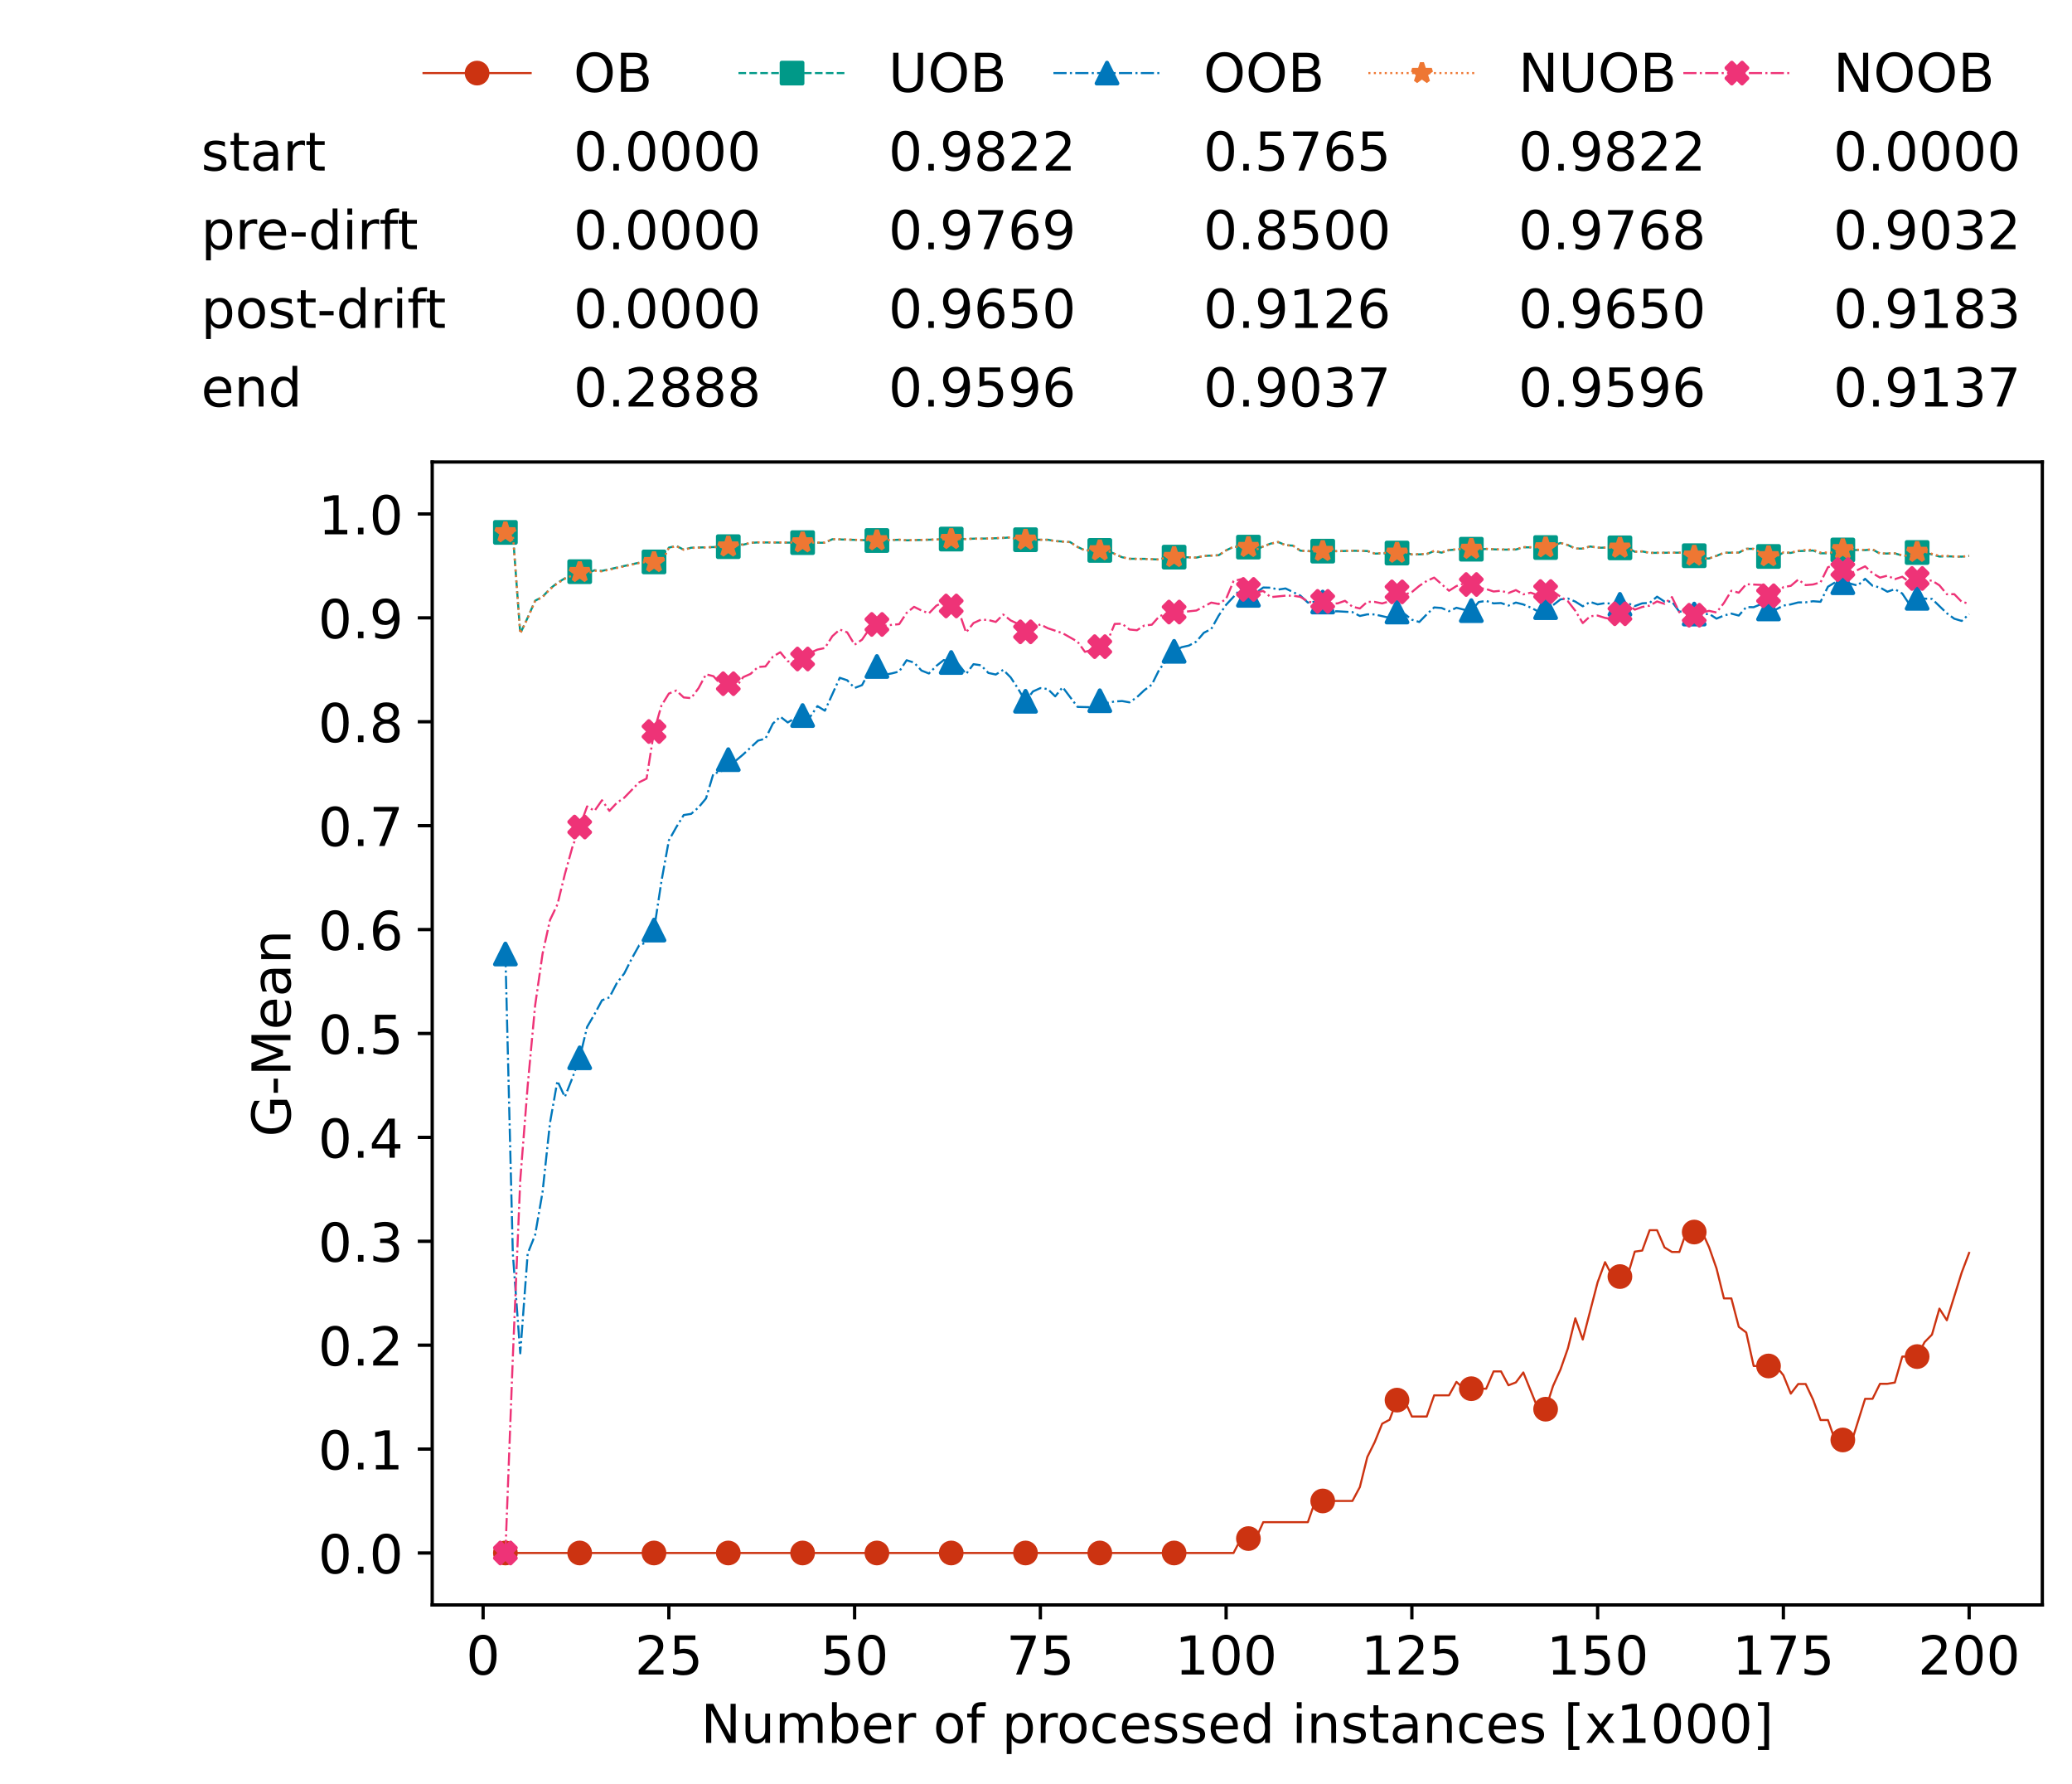 <?xml version="1.0" encoding="utf-8" standalone="no"?>
<!DOCTYPE svg PUBLIC "-//W3C//DTD SVG 1.1//EN"
  "http://www.w3.org/Graphics/SVG/1.1/DTD/svg11.dtd">
<!-- Created with matplotlib (https://matplotlib.org/) -->
<svg height="432.615pt" version="1.1" viewBox="0 0 502.65 432.615" width="502.65pt" xmlns="http://www.w3.org/2000/svg" xmlns:xlink="http://www.w3.org/1999/xlink">
 <defs>
  <style type="text/css">*{stroke-linecap:butt;stroke-linejoin:round;}</style>
 </defs>
 <g id="figure_1">
  <g id="patch_1">
   <path d="M 0 432.615 
L 502.65 432.615 
L 502.65 0 
L 0 0 
z
" style="fill:#ffffff;"/>
  </g>
  <g id="axes_1">
   <g id="patch_2">
    <path d="M 104.85 389.252 
L 495.45 389.252 
L 495.45 112.052 
L 104.85 112.052 
z
" style="fill:#ffffff;"/>
   </g>
   <g id="matplotlib.axis_1">
    <g id="xtick_1">
     <g id="line2d_1">
      <defs>
       <path d="M 0 0 
L 0 3.5 
" id="mc00baceb8f" style="stroke:#000000;stroke-width:0.8;"/>
      </defs>
      <g>
       <use style="stroke:#000000;stroke-width:0.8;" x="117.197" xlink:href="#mc00baceb8f" y="389.252"/>
      </g>
     </g>
     <g id="text_1">
      <!-- 0 -->
      <g transform="translate(113.061 406.13)scale(0.13 -0.13)">
       <defs>
        <path d="M 31.781 66.406 
Q 24.172 66.406 20.328 58.906 
Q 16.5 51.422 16.5 36.375 
Q 16.5 21.391 20.328 13.891 
Q 24.172 6.391 31.781 6.391 
Q 39.453 6.391 43.281 13.891 
Q 47.125 21.391 47.125 36.375 
Q 47.125 51.422 43.281 58.906 
Q 39.453 66.406 31.781 66.406 
z
M 31.781 74.219 
Q 44.047 74.219 50.516 64.516 
Q 56.984 54.828 56.984 36.375 
Q 56.984 17.969 50.516 8.266 
Q 44.047 -1.422 31.781 -1.422 
Q 19.531 -1.422 13.062 8.266 
Q 6.594 17.969 6.594 36.375 
Q 6.594 54.828 13.062 64.516 
Q 19.531 74.219 31.781 74.219 
z
" id="DejaVuSans-48"/>
       </defs>
       <use xlink:href="#DejaVuSans-48"/>
      </g>
     </g>
    </g>
    <g id="xtick_2">
     <g id="line2d_2">
      <g>
       <use style="stroke:#000000;stroke-width:0.8;" x="162.259" xlink:href="#mc00baceb8f" y="389.252"/>
      </g>
     </g>
     <g id="text_2">
      <!-- 25 -->
      <g transform="translate(153.988 406.13)scale(0.13 -0.13)">
       <defs>
        <path d="M 19.188 8.297 
L 53.609 8.297 
L 53.609 0 
L 7.328 0 
L 7.328 8.297 
Q 12.938 14.109 22.625 23.891 
Q 32.328 33.688 34.812 36.531 
Q 39.547 41.844 41.422 45.531 
Q 43.312 49.219 43.312 52.781 
Q 43.312 58.594 39.234 62.25 
Q 35.156 65.922 28.609 65.922 
Q 23.969 65.922 18.812 64.312 
Q 13.672 62.703 7.812 59.422 
L 7.812 69.391 
Q 13.766 71.781 18.938 73 
Q 24.125 74.219 28.422 74.219 
Q 39.75 74.219 46.484 68.547 
Q 53.219 62.891 53.219 53.422 
Q 53.219 48.922 51.531 44.891 
Q 49.859 40.875 45.406 35.406 
Q 44.188 33.984 37.641 27.219 
Q 31.109 20.453 19.188 8.297 
z
" id="DejaVuSans-50"/>
        <path d="M 10.797 72.906 
L 49.516 72.906 
L 49.516 64.594 
L 19.828 64.594 
L 19.828 46.734 
Q 21.969 47.469 24.109 47.828 
Q 26.266 48.188 28.422 48.188 
Q 40.625 48.188 47.75 41.5 
Q 54.891 34.812 54.891 23.391 
Q 54.891 11.625 47.562 5.094 
Q 40.234 -1.422 26.906 -1.422 
Q 22.312 -1.422 17.547 -0.641 
Q 12.797 0.141 7.719 1.703 
L 7.719 11.625 
Q 12.109 9.234 16.797 8.062 
Q 21.484 6.891 26.703 6.891 
Q 35.156 6.891 40.078 11.328 
Q 45.016 15.766 45.016 23.391 
Q 45.016 31 40.078 35.438 
Q 35.156 39.891 26.703 39.891 
Q 22.75 39.891 18.812 39.016 
Q 14.891 38.141 10.797 36.281 
z
" id="DejaVuSans-53"/>
       </defs>
       <use xlink:href="#DejaVuSans-50"/>
       <use x="63.623" xlink:href="#DejaVuSans-53"/>
      </g>
     </g>
    </g>
    <g id="xtick_3">
     <g id="line2d_3">
      <g>
       <use style="stroke:#000000;stroke-width:0.8;" x="207.322" xlink:href="#mc00baceb8f" y="389.252"/>
      </g>
     </g>
     <g id="text_3">
      <!-- 50 -->
      <g transform="translate(199.05 406.13)scale(0.13 -0.13)">
       <use xlink:href="#DejaVuSans-53"/>
       <use x="63.623" xlink:href="#DejaVuSans-48"/>
      </g>
     </g>
    </g>
    <g id="xtick_4">
     <g id="line2d_4">
      <g>
       <use style="stroke:#000000;stroke-width:0.8;" x="252.384" xlink:href="#mc00baceb8f" y="389.252"/>
      </g>
     </g>
     <g id="text_4">
      <!-- 75 -->
      <g transform="translate(244.113 406.13)scale(0.13 -0.13)">
       <defs>
        <path d="M 8.203 72.906 
L 55.078 72.906 
L 55.078 68.703 
L 28.609 0 
L 18.312 0 
L 43.219 64.594 
L 8.203 64.594 
z
" id="DejaVuSans-55"/>
       </defs>
       <use xlink:href="#DejaVuSans-55"/>
       <use x="63.623" xlink:href="#DejaVuSans-53"/>
      </g>
     </g>
    </g>
    <g id="xtick_5">
     <g id="line2d_5">
      <g>
       <use style="stroke:#000000;stroke-width:0.8;" x="297.446" xlink:href="#mc00baceb8f" y="389.252"/>
      </g>
     </g>
     <g id="text_5">
      <!-- 100 -->
      <g transform="translate(285.039 406.13)scale(0.13 -0.13)">
       <defs>
        <path d="M 12.406 8.297 
L 28.516 8.297 
L 28.516 63.922 
L 10.984 60.406 
L 10.984 69.391 
L 28.422 72.906 
L 38.281 72.906 
L 38.281 8.297 
L 54.391 8.297 
L 54.391 0 
L 12.406 0 
z
" id="DejaVuSans-49"/>
       </defs>
       <use xlink:href="#DejaVuSans-49"/>
       <use x="63.623" xlink:href="#DejaVuSans-48"/>
       <use x="127.246" xlink:href="#DejaVuSans-48"/>
      </g>
     </g>
    </g>
    <g id="xtick_6">
     <g id="line2d_6">
      <g>
       <use style="stroke:#000000;stroke-width:0.8;" x="342.509" xlink:href="#mc00baceb8f" y="389.252"/>
      </g>
     </g>
     <g id="text_6">
      <!-- 125 -->
      <g transform="translate(330.102 406.13)scale(0.13 -0.13)">
       <use xlink:href="#DejaVuSans-49"/>
       <use x="63.623" xlink:href="#DejaVuSans-50"/>
       <use x="127.246" xlink:href="#DejaVuSans-53"/>
      </g>
     </g>
    </g>
    <g id="xtick_7">
     <g id="line2d_7">
      <g>
       <use style="stroke:#000000;stroke-width:0.8;" x="387.571" xlink:href="#mc00baceb8f" y="389.252"/>
      </g>
     </g>
     <g id="text_7">
      <!-- 150 -->
      <g transform="translate(375.164 406.13)scale(0.13 -0.13)">
       <use xlink:href="#DejaVuSans-49"/>
       <use x="63.623" xlink:href="#DejaVuSans-53"/>
       <use x="127.246" xlink:href="#DejaVuSans-48"/>
      </g>
     </g>
    </g>
    <g id="xtick_8">
     <g id="line2d_8">
      <g>
       <use style="stroke:#000000;stroke-width:0.8;" x="432.633" xlink:href="#mc00baceb8f" y="389.252"/>
      </g>
     </g>
     <g id="text_8">
      <!-- 175 -->
      <g transform="translate(420.226 406.13)scale(0.13 -0.13)">
       <use xlink:href="#DejaVuSans-49"/>
       <use x="63.623" xlink:href="#DejaVuSans-55"/>
       <use x="127.246" xlink:href="#DejaVuSans-53"/>
      </g>
     </g>
    </g>
    <g id="xtick_9">
     <g id="line2d_9">
      <g>
       <use style="stroke:#000000;stroke-width:0.8;" x="477.695" xlink:href="#mc00baceb8f" y="389.252"/>
      </g>
     </g>
     <g id="text_9">
      <!-- 200 -->
      <g transform="translate(465.289 406.13)scale(0.13 -0.13)">
       <use xlink:href="#DejaVuSans-50"/>
       <use x="63.623" xlink:href="#DejaVuSans-48"/>
       <use x="127.246" xlink:href="#DejaVuSans-48"/>
      </g>
     </g>
    </g>
    <g id="text_10">
     <!-- Number of processed instances [x1000] -->
     <g transform="translate(170.025 422.711)scale(0.13 -0.13)">
      <defs>
       <path d="M 9.812 72.906 
L 23.094 72.906 
L 55.422 11.922 
L 55.422 72.906 
L 64.984 72.906 
L 64.984 0 
L 51.703 0 
L 19.391 60.984 
L 19.391 0 
L 9.812 0 
z
" id="DejaVuSans-78"/>
       <path d="M 8.5 21.578 
L 8.5 54.688 
L 17.484 54.688 
L 17.484 21.922 
Q 17.484 14.156 20.5 10.266 
Q 23.531 6.391 29.594 6.391 
Q 36.859 6.391 41.078 11.031 
Q 45.312 15.672 45.312 23.688 
L 45.312 54.688 
L 54.297 54.688 
L 54.297 0 
L 45.312 0 
L 45.312 8.406 
Q 42.047 3.422 37.719 1 
Q 33.406 -1.422 27.688 -1.422 
Q 18.266 -1.422 13.375 4.438 
Q 8.5 10.297 8.5 21.578 
z
M 31.109 56 
z
" id="DejaVuSans-117"/>
       <path d="M 52 44.188 
Q 55.375 50.25 60.062 53.125 
Q 64.75 56 71.094 56 
Q 79.641 56 84.281 50.016 
Q 88.922 44.047 88.922 33.016 
L 88.922 0 
L 79.891 0 
L 79.891 32.719 
Q 79.891 40.578 77.094 44.375 
Q 74.312 48.188 68.609 48.188 
Q 61.625 48.188 57.562 43.547 
Q 53.516 38.922 53.516 30.906 
L 53.516 0 
L 44.484 0 
L 44.484 32.719 
Q 44.484 40.625 41.703 44.406 
Q 38.922 48.188 33.109 48.188 
Q 26.219 48.188 22.156 43.531 
Q 18.109 38.875 18.109 30.906 
L 18.109 0 
L 9.078 0 
L 9.078 54.688 
L 18.109 54.688 
L 18.109 46.188 
Q 21.188 51.219 25.484 53.609 
Q 29.781 56 35.688 56 
Q 41.656 56 45.828 52.969 
Q 50 49.953 52 44.188 
z
" id="DejaVuSans-109"/>
       <path d="M 48.688 27.297 
Q 48.688 37.203 44.609 42.844 
Q 40.531 48.484 33.406 48.484 
Q 26.266 48.484 22.188 42.844 
Q 18.109 37.203 18.109 27.297 
Q 18.109 17.391 22.188 11.75 
Q 26.266 6.109 33.406 6.109 
Q 40.531 6.109 44.609 11.75 
Q 48.688 17.391 48.688 27.297 
z
M 18.109 46.391 
Q 20.953 51.266 25.266 53.625 
Q 29.594 56 35.594 56 
Q 45.562 56 51.781 48.094 
Q 58.016 40.188 58.016 27.297 
Q 58.016 14.406 51.781 6.484 
Q 45.562 -1.422 35.594 -1.422 
Q 29.594 -1.422 25.266 0.953 
Q 20.953 3.328 18.109 8.203 
L 18.109 0 
L 9.078 0 
L 9.078 75.984 
L 18.109 75.984 
z
" id="DejaVuSans-98"/>
       <path d="M 56.203 29.594 
L 56.203 25.203 
L 14.891 25.203 
Q 15.484 15.922 20.484 11.062 
Q 25.484 6.203 34.422 6.203 
Q 39.594 6.203 44.453 7.469 
Q 49.312 8.734 54.109 11.281 
L 54.109 2.781 
Q 49.266 0.734 44.188 -0.344 
Q 39.109 -1.422 33.891 -1.422 
Q 20.797 -1.422 13.156 6.188 
Q 5.516 13.812 5.516 26.812 
Q 5.516 40.234 12.766 48.109 
Q 20.016 56 32.328 56 
Q 43.359 56 49.781 48.891 
Q 56.203 41.797 56.203 29.594 
z
M 47.219 32.234 
Q 47.125 39.594 43.094 43.984 
Q 39.062 48.391 32.422 48.391 
Q 24.906 48.391 20.391 44.141 
Q 15.875 39.891 15.188 32.172 
z
" id="DejaVuSans-101"/>
       <path d="M 41.109 46.297 
Q 39.594 47.172 37.812 47.578 
Q 36.031 48 33.891 48 
Q 26.266 48 22.188 43.047 
Q 18.109 38.094 18.109 28.812 
L 18.109 0 
L 9.078 0 
L 9.078 54.688 
L 18.109 54.688 
L 18.109 46.188 
Q 20.953 51.172 25.484 53.578 
Q 30.031 56 36.531 56 
Q 37.453 56 38.578 55.875 
Q 39.703 55.766 41.062 55.516 
z
" id="DejaVuSans-114"/>
       <path id="DejaVuSans-32"/>
       <path d="M 30.609 48.391 
Q 23.391 48.391 19.188 42.75 
Q 14.984 37.109 14.984 27.297 
Q 14.984 17.484 19.156 11.844 
Q 23.344 6.203 30.609 6.203 
Q 37.797 6.203 41.984 11.859 
Q 46.188 17.531 46.188 27.297 
Q 46.188 37.016 41.984 42.703 
Q 37.797 48.391 30.609 48.391 
z
M 30.609 56 
Q 42.328 56 49.016 48.375 
Q 55.719 40.766 55.719 27.297 
Q 55.719 13.875 49.016 6.219 
Q 42.328 -1.422 30.609 -1.422 
Q 18.844 -1.422 12.172 6.219 
Q 5.516 13.875 5.516 27.297 
Q 5.516 40.766 12.172 48.375 
Q 18.844 56 30.609 56 
z
" id="DejaVuSans-111"/>
       <path d="M 37.109 75.984 
L 37.109 68.5 
L 28.516 68.5 
Q 23.688 68.5 21.797 66.547 
Q 19.922 64.594 19.922 59.516 
L 19.922 54.688 
L 34.719 54.688 
L 34.719 47.703 
L 19.922 47.703 
L 19.922 0 
L 10.891 0 
L 10.891 47.703 
L 2.297 47.703 
L 2.297 54.688 
L 10.891 54.688 
L 10.891 58.5 
Q 10.891 67.625 15.141 71.797 
Q 19.391 75.984 28.609 75.984 
z
" id="DejaVuSans-102"/>
       <path d="M 18.109 8.203 
L 18.109 -20.797 
L 9.078 -20.797 
L 9.078 54.688 
L 18.109 54.688 
L 18.109 46.391 
Q 20.953 51.266 25.266 53.625 
Q 29.594 56 35.594 56 
Q 45.562 56 51.781 48.094 
Q 58.016 40.188 58.016 27.297 
Q 58.016 14.406 51.781 6.484 
Q 45.562 -1.422 35.594 -1.422 
Q 29.594 -1.422 25.266 0.953 
Q 20.953 3.328 18.109 8.203 
z
M 48.688 27.297 
Q 48.688 37.203 44.609 42.844 
Q 40.531 48.484 33.406 48.484 
Q 26.266 48.484 22.188 42.844 
Q 18.109 37.203 18.109 27.297 
Q 18.109 17.391 22.188 11.75 
Q 26.266 6.109 33.406 6.109 
Q 40.531 6.109 44.609 11.75 
Q 48.688 17.391 48.688 27.297 
z
" id="DejaVuSans-112"/>
       <path d="M 48.781 52.594 
L 48.781 44.188 
Q 44.969 46.297 41.141 47.344 
Q 37.312 48.391 33.406 48.391 
Q 24.656 48.391 19.812 42.844 
Q 14.984 37.312 14.984 27.297 
Q 14.984 17.281 19.812 11.734 
Q 24.656 6.203 33.406 6.203 
Q 37.312 6.203 41.141 7.25 
Q 44.969 8.297 48.781 10.406 
L 48.781 2.094 
Q 45.016 0.344 40.984 -0.531 
Q 36.969 -1.422 32.422 -1.422 
Q 20.062 -1.422 12.781 6.344 
Q 5.516 14.109 5.516 27.297 
Q 5.516 40.672 12.859 48.328 
Q 20.219 56 33.016 56 
Q 37.156 56 41.109 55.141 
Q 45.062 54.297 48.781 52.594 
z
" id="DejaVuSans-99"/>
       <path d="M 44.281 53.078 
L 44.281 44.578 
Q 40.484 46.531 36.375 47.5 
Q 32.281 48.484 27.875 48.484 
Q 21.188 48.484 17.844 46.438 
Q 14.5 44.391 14.5 40.281 
Q 14.5 37.156 16.891 35.375 
Q 19.281 33.594 26.516 31.984 
L 29.594 31.297 
Q 39.156 29.25 43.188 25.516 
Q 47.219 21.781 47.219 15.094 
Q 47.219 7.469 41.188 3.016 
Q 35.156 -1.422 24.609 -1.422 
Q 20.219 -1.422 15.453 -0.562 
Q 10.688 0.297 5.422 2 
L 5.422 11.281 
Q 10.406 8.688 15.234 7.391 
Q 20.062 6.109 24.812 6.109 
Q 31.156 6.109 34.562 8.281 
Q 37.984 10.453 37.984 14.406 
Q 37.984 18.062 35.516 20.016 
Q 33.062 21.969 24.703 23.781 
L 21.578 24.516 
Q 13.234 26.266 9.516 29.906 
Q 5.812 33.547 5.812 39.891 
Q 5.812 47.609 11.281 51.797 
Q 16.75 56 26.812 56 
Q 31.781 56 36.172 55.266 
Q 40.578 54.547 44.281 53.078 
z
" id="DejaVuSans-115"/>
       <path d="M 45.406 46.391 
L 45.406 75.984 
L 54.391 75.984 
L 54.391 0 
L 45.406 0 
L 45.406 8.203 
Q 42.578 3.328 38.25 0.953 
Q 33.938 -1.422 27.875 -1.422 
Q 17.969 -1.422 11.734 6.484 
Q 5.516 14.406 5.516 27.297 
Q 5.516 40.188 11.734 48.094 
Q 17.969 56 27.875 56 
Q 33.938 56 38.25 53.625 
Q 42.578 51.266 45.406 46.391 
z
M 14.797 27.297 
Q 14.797 17.391 18.875 11.75 
Q 22.953 6.109 30.078 6.109 
Q 37.203 6.109 41.297 11.75 
Q 45.406 17.391 45.406 27.297 
Q 45.406 37.203 41.297 42.844 
Q 37.203 48.484 30.078 48.484 
Q 22.953 48.484 18.875 42.844 
Q 14.797 37.203 14.797 27.297 
z
" id="DejaVuSans-100"/>
       <path d="M 9.422 54.688 
L 18.406 54.688 
L 18.406 0 
L 9.422 0 
z
M 9.422 75.984 
L 18.406 75.984 
L 18.406 64.594 
L 9.422 64.594 
z
" id="DejaVuSans-105"/>
       <path d="M 54.891 33.016 
L 54.891 0 
L 45.906 0 
L 45.906 32.719 
Q 45.906 40.484 42.875 44.328 
Q 39.844 48.188 33.797 48.188 
Q 26.516 48.188 22.312 43.547 
Q 18.109 38.922 18.109 30.906 
L 18.109 0 
L 9.078 0 
L 9.078 54.688 
L 18.109 54.688 
L 18.109 46.188 
Q 21.344 51.125 25.703 53.562 
Q 30.078 56 35.797 56 
Q 45.219 56 50.047 50.172 
Q 54.891 44.344 54.891 33.016 
z
" id="DejaVuSans-110"/>
       <path d="M 18.312 70.219 
L 18.312 54.688 
L 36.812 54.688 
L 36.812 47.703 
L 18.312 47.703 
L 18.312 18.016 
Q 18.312 11.328 20.141 9.422 
Q 21.969 7.516 27.594 7.516 
L 36.812 7.516 
L 36.812 0 
L 27.594 0 
Q 17.188 0 13.234 3.875 
Q 9.281 7.766 9.281 18.016 
L 9.281 47.703 
L 2.688 47.703 
L 2.688 54.688 
L 9.281 54.688 
L 9.281 70.219 
z
" id="DejaVuSans-116"/>
       <path d="M 34.281 27.484 
Q 23.391 27.484 19.188 25 
Q 14.984 22.516 14.984 16.5 
Q 14.984 11.719 18.141 8.906 
Q 21.297 6.109 26.703 6.109 
Q 34.188 6.109 38.703 11.406 
Q 43.219 16.703 43.219 25.484 
L 43.219 27.484 
z
M 52.203 31.203 
L 52.203 0 
L 43.219 0 
L 43.219 8.297 
Q 40.141 3.328 35.547 0.953 
Q 30.953 -1.422 24.312 -1.422 
Q 15.922 -1.422 10.953 3.297 
Q 6 8.016 6 15.922 
Q 6 25.141 12.172 29.828 
Q 18.359 34.516 30.609 34.516 
L 43.219 34.516 
L 43.219 35.406 
Q 43.219 41.609 39.141 45 
Q 35.062 48.391 27.688 48.391 
Q 23 48.391 18.547 47.266 
Q 14.109 46.141 10.016 43.891 
L 10.016 52.203 
Q 14.938 54.109 19.578 55.047 
Q 24.219 56 28.609 56 
Q 40.484 56 46.344 49.844 
Q 52.203 43.703 52.203 31.203 
z
" id="DejaVuSans-97"/>
       <path d="M 8.594 75.984 
L 29.297 75.984 
L 29.297 69 
L 17.578 69 
L 17.578 -6.203 
L 29.297 -6.203 
L 29.297 -13.188 
L 8.594 -13.188 
z
" id="DejaVuSans-91"/>
       <path d="M 54.891 54.688 
L 35.109 28.078 
L 55.906 0 
L 45.312 0 
L 29.391 21.484 
L 13.484 0 
L 2.875 0 
L 24.125 28.609 
L 4.688 54.688 
L 15.281 54.688 
L 29.781 35.203 
L 44.281 54.688 
z
" id="DejaVuSans-120"/>
       <path d="M 30.422 75.984 
L 30.422 -13.188 
L 9.719 -13.188 
L 9.719 -6.203 
L 21.391 -6.203 
L 21.391 69 
L 9.719 69 
L 9.719 75.984 
z
" id="DejaVuSans-93"/>
      </defs>
      <use xlink:href="#DejaVuSans-78"/>
      <use x="74.805" xlink:href="#DejaVuSans-117"/>
      <use x="138.184" xlink:href="#DejaVuSans-109"/>
      <use x="235.596" xlink:href="#DejaVuSans-98"/>
      <use x="299.072" xlink:href="#DejaVuSans-101"/>
      <use x="360.596" xlink:href="#DejaVuSans-114"/>
      <use x="401.709" xlink:href="#DejaVuSans-32"/>
      <use x="433.496" xlink:href="#DejaVuSans-111"/>
      <use x="494.678" xlink:href="#DejaVuSans-102"/>
      <use x="529.883" xlink:href="#DejaVuSans-32"/>
      <use x="561.67" xlink:href="#DejaVuSans-112"/>
      <use x="625.146" xlink:href="#DejaVuSans-114"/>
      <use x="664.01" xlink:href="#DejaVuSans-111"/>
      <use x="725.191" xlink:href="#DejaVuSans-99"/>
      <use x="780.172" xlink:href="#DejaVuSans-101"/>
      <use x="841.695" xlink:href="#DejaVuSans-115"/>
      <use x="893.795" xlink:href="#DejaVuSans-115"/>
      <use x="945.895" xlink:href="#DejaVuSans-101"/>
      <use x="1007.418" xlink:href="#DejaVuSans-100"/>
      <use x="1070.895" xlink:href="#DejaVuSans-32"/>
      <use x="1102.682" xlink:href="#DejaVuSans-105"/>
      <use x="1130.465" xlink:href="#DejaVuSans-110"/>
      <use x="1193.844" xlink:href="#DejaVuSans-115"/>
      <use x="1245.943" xlink:href="#DejaVuSans-116"/>
      <use x="1285.152" xlink:href="#DejaVuSans-97"/>
      <use x="1346.432" xlink:href="#DejaVuSans-110"/>
      <use x="1409.811" xlink:href="#DejaVuSans-99"/>
      <use x="1464.791" xlink:href="#DejaVuSans-101"/>
      <use x="1526.314" xlink:href="#DejaVuSans-115"/>
      <use x="1578.414" xlink:href="#DejaVuSans-32"/>
      <use x="1610.201" xlink:href="#DejaVuSans-91"/>
      <use x="1649.215" xlink:href="#DejaVuSans-120"/>
      <use x="1708.395" xlink:href="#DejaVuSans-49"/>
      <use x="1772.018" xlink:href="#DejaVuSans-48"/>
      <use x="1835.641" xlink:href="#DejaVuSans-48"/>
      <use x="1899.264" xlink:href="#DejaVuSans-48"/>
      <use x="1962.887" xlink:href="#DejaVuSans-93"/>
     </g>
    </g>
   </g>
   <g id="matplotlib.axis_2">
    <g id="ytick_1">
     <g id="line2d_10">
      <defs>
       <path d="M 0 0 
L -3.5 0 
" id="m61bc1486b5" style="stroke:#000000;stroke-width:0.8;"/>
      </defs>
      <g>
       <use style="stroke:#000000;stroke-width:0.8;" x="104.85" xlink:href="#m61bc1486b5" y="376.652"/>
      </g>
     </g>
     <g id="text_11">
      <!-- 0.0 -->
      <g transform="translate(77.176 381.591)scale(0.13 -0.13)">
       <defs>
        <path d="M 10.688 12.406 
L 21 12.406 
L 21 0 
L 10.688 0 
z
" id="DejaVuSans-46"/>
       </defs>
       <use xlink:href="#DejaVuSans-48"/>
       <use x="63.623" xlink:href="#DejaVuSans-46"/>
       <use x="95.41" xlink:href="#DejaVuSans-48"/>
      </g>
     </g>
    </g>
    <g id="ytick_2">
     <g id="line2d_11">
      <g>
       <use style="stroke:#000000;stroke-width:0.8;" x="104.85" xlink:href="#m61bc1486b5" y="351.452"/>
      </g>
     </g>
     <g id="text_12">
      <!-- 0.1 -->
      <g transform="translate(77.176 356.391)scale(0.13 -0.13)">
       <use xlink:href="#DejaVuSans-48"/>
       <use x="63.623" xlink:href="#DejaVuSans-46"/>
       <use x="95.41" xlink:href="#DejaVuSans-49"/>
      </g>
     </g>
    </g>
    <g id="ytick_3">
     <g id="line2d_12">
      <g>
       <use style="stroke:#000000;stroke-width:0.8;" x="104.85" xlink:href="#m61bc1486b5" y="326.252"/>
      </g>
     </g>
     <g id="text_13">
      <!-- 0.2 -->
      <g transform="translate(77.176 331.191)scale(0.13 -0.13)">
       <use xlink:href="#DejaVuSans-48"/>
       <use x="63.623" xlink:href="#DejaVuSans-46"/>
       <use x="95.41" xlink:href="#DejaVuSans-50"/>
      </g>
     </g>
    </g>
    <g id="ytick_4">
     <g id="line2d_13">
      <g>
       <use style="stroke:#000000;stroke-width:0.8;" x="104.85" xlink:href="#m61bc1486b5" y="301.052"/>
      </g>
     </g>
     <g id="text_14">
      <!-- 0.3 -->
      <g transform="translate(77.176 305.991)scale(0.13 -0.13)">
       <defs>
        <path d="M 40.578 39.312 
Q 47.656 37.797 51.625 33 
Q 55.609 28.219 55.609 21.188 
Q 55.609 10.406 48.188 4.484 
Q 40.766 -1.422 27.094 -1.422 
Q 22.516 -1.422 17.656 -0.516 
Q 12.797 0.391 7.625 2.203 
L 7.625 11.719 
Q 11.719 9.328 16.594 8.109 
Q 21.484 6.891 26.812 6.891 
Q 36.078 6.891 40.938 10.547 
Q 45.797 14.203 45.797 21.188 
Q 45.797 27.641 41.281 31.266 
Q 36.766 34.906 28.719 34.906 
L 20.219 34.906 
L 20.219 43.016 
L 29.109 43.016 
Q 36.375 43.016 40.234 45.922 
Q 44.094 48.828 44.094 54.297 
Q 44.094 59.906 40.109 62.906 
Q 36.141 65.922 28.719 65.922 
Q 24.656 65.922 20.016 65.031 
Q 15.375 64.156 9.812 62.312 
L 9.812 71.094 
Q 15.438 72.656 20.344 73.438 
Q 25.25 74.219 29.594 74.219 
Q 40.828 74.219 47.359 69.109 
Q 53.906 64.016 53.906 55.328 
Q 53.906 49.266 50.438 45.094 
Q 46.969 40.922 40.578 39.312 
z
" id="DejaVuSans-51"/>
       </defs>
       <use xlink:href="#DejaVuSans-48"/>
       <use x="63.623" xlink:href="#DejaVuSans-46"/>
       <use x="95.41" xlink:href="#DejaVuSans-51"/>
      </g>
     </g>
    </g>
    <g id="ytick_5">
     <g id="line2d_14">
      <g>
       <use style="stroke:#000000;stroke-width:0.8;" x="104.85" xlink:href="#m61bc1486b5" y="275.852"/>
      </g>
     </g>
     <g id="text_15">
      <!-- 0.4 -->
      <g transform="translate(77.176 280.791)scale(0.13 -0.13)">
       <defs>
        <path d="M 37.797 64.312 
L 12.891 25.391 
L 37.797 25.391 
z
M 35.203 72.906 
L 47.609 72.906 
L 47.609 25.391 
L 58.016 25.391 
L 58.016 17.188 
L 47.609 17.188 
L 47.609 0 
L 37.797 0 
L 37.797 17.188 
L 4.891 17.188 
L 4.891 26.703 
z
" id="DejaVuSans-52"/>
       </defs>
       <use xlink:href="#DejaVuSans-48"/>
       <use x="63.623" xlink:href="#DejaVuSans-46"/>
       <use x="95.41" xlink:href="#DejaVuSans-52"/>
      </g>
     </g>
    </g>
    <g id="ytick_6">
     <g id="line2d_15">
      <g>
       <use style="stroke:#000000;stroke-width:0.8;" x="104.85" xlink:href="#m61bc1486b5" y="250.652"/>
      </g>
     </g>
     <g id="text_16">
      <!-- 0.5 -->
      <g transform="translate(77.176 255.591)scale(0.13 -0.13)">
       <use xlink:href="#DejaVuSans-48"/>
       <use x="63.623" xlink:href="#DejaVuSans-46"/>
       <use x="95.41" xlink:href="#DejaVuSans-53"/>
      </g>
     </g>
    </g>
    <g id="ytick_7">
     <g id="line2d_16">
      <g>
       <use style="stroke:#000000;stroke-width:0.8;" x="104.85" xlink:href="#m61bc1486b5" y="225.452"/>
      </g>
     </g>
     <g id="text_17">
      <!-- 0.6 -->
      <g transform="translate(77.176 230.391)scale(0.13 -0.13)">
       <defs>
        <path d="M 33.016 40.375 
Q 26.375 40.375 22.484 35.828 
Q 18.609 31.297 18.609 23.391 
Q 18.609 15.531 22.484 10.953 
Q 26.375 6.391 33.016 6.391 
Q 39.656 6.391 43.531 10.953 
Q 47.406 15.531 47.406 23.391 
Q 47.406 31.297 43.531 35.828 
Q 39.656 40.375 33.016 40.375 
z
M 52.594 71.297 
L 52.594 62.312 
Q 48.875 64.062 45.094 64.984 
Q 41.312 65.922 37.594 65.922 
Q 27.828 65.922 22.672 59.328 
Q 17.531 52.734 16.797 39.406 
Q 19.672 43.656 24.016 45.922 
Q 28.375 48.188 33.594 48.188 
Q 44.578 48.188 50.953 41.516 
Q 57.328 34.859 57.328 23.391 
Q 57.328 12.156 50.688 5.359 
Q 44.047 -1.422 33.016 -1.422 
Q 20.359 -1.422 13.672 8.266 
Q 6.984 17.969 6.984 36.375 
Q 6.984 53.656 15.188 63.938 
Q 23.391 74.219 37.203 74.219 
Q 40.922 74.219 44.703 73.484 
Q 48.484 72.75 52.594 71.297 
z
" id="DejaVuSans-54"/>
       </defs>
       <use xlink:href="#DejaVuSans-48"/>
       <use x="63.623" xlink:href="#DejaVuSans-46"/>
       <use x="95.41" xlink:href="#DejaVuSans-54"/>
      </g>
     </g>
    </g>
    <g id="ytick_8">
     <g id="line2d_17">
      <g>
       <use style="stroke:#000000;stroke-width:0.8;" x="104.85" xlink:href="#m61bc1486b5" y="200.252"/>
      </g>
     </g>
     <g id="text_18">
      <!-- 0.7 -->
      <g transform="translate(77.176 205.191)scale(0.13 -0.13)">
       <use xlink:href="#DejaVuSans-48"/>
       <use x="63.623" xlink:href="#DejaVuSans-46"/>
       <use x="95.41" xlink:href="#DejaVuSans-55"/>
      </g>
     </g>
    </g>
    <g id="ytick_9">
     <g id="line2d_18">
      <g>
       <use style="stroke:#000000;stroke-width:0.8;" x="104.85" xlink:href="#m61bc1486b5" y="175.052"/>
      </g>
     </g>
     <g id="text_19">
      <!-- 0.8 -->
      <g transform="translate(77.176 179.991)scale(0.13 -0.13)">
       <defs>
        <path d="M 31.781 34.625 
Q 24.75 34.625 20.719 30.859 
Q 16.703 27.094 16.703 20.516 
Q 16.703 13.922 20.719 10.156 
Q 24.75 6.391 31.781 6.391 
Q 38.812 6.391 42.859 10.172 
Q 46.922 13.969 46.922 20.516 
Q 46.922 27.094 42.891 30.859 
Q 38.875 34.625 31.781 34.625 
z
M 21.922 38.812 
Q 15.578 40.375 12.031 44.719 
Q 8.5 49.078 8.5 55.328 
Q 8.5 64.062 14.719 69.141 
Q 20.953 74.219 31.781 74.219 
Q 42.672 74.219 48.875 69.141 
Q 55.078 64.062 55.078 55.328 
Q 55.078 49.078 51.531 44.719 
Q 48 40.375 41.703 38.812 
Q 48.828 37.156 52.797 32.312 
Q 56.781 27.484 56.781 20.516 
Q 56.781 9.906 50.312 4.234 
Q 43.844 -1.422 31.781 -1.422 
Q 19.734 -1.422 13.25 4.234 
Q 6.781 9.906 6.781 20.516 
Q 6.781 27.484 10.781 32.312 
Q 14.797 37.156 21.922 38.812 
z
M 18.312 54.391 
Q 18.312 48.734 21.844 45.562 
Q 25.391 42.391 31.781 42.391 
Q 38.141 42.391 41.719 45.562 
Q 45.312 48.734 45.312 54.391 
Q 45.312 60.062 41.719 63.234 
Q 38.141 66.406 31.781 66.406 
Q 25.391 66.406 21.844 63.234 
Q 18.312 60.062 18.312 54.391 
z
" id="DejaVuSans-56"/>
       </defs>
       <use xlink:href="#DejaVuSans-48"/>
       <use x="63.623" xlink:href="#DejaVuSans-46"/>
       <use x="95.41" xlink:href="#DejaVuSans-56"/>
      </g>
     </g>
    </g>
    <g id="ytick_10">
     <g id="line2d_19">
      <g>
       <use style="stroke:#000000;stroke-width:0.8;" x="104.85" xlink:href="#m61bc1486b5" y="149.852"/>
      </g>
     </g>
     <g id="text_20">
      <!-- 0.9 -->
      <g transform="translate(77.176 154.791)scale(0.13 -0.13)">
       <defs>
        <path d="M 10.984 1.516 
L 10.984 10.5 
Q 14.703 8.734 18.5 7.812 
Q 22.312 6.891 25.984 6.891 
Q 35.75 6.891 40.891 13.453 
Q 46.047 20.016 46.781 33.406 
Q 43.953 29.203 39.594 26.953 
Q 35.25 24.703 29.984 24.703 
Q 19.047 24.703 12.672 31.312 
Q 6.297 37.938 6.297 49.422 
Q 6.297 60.641 12.938 67.422 
Q 19.578 74.219 30.609 74.219 
Q 43.266 74.219 49.922 64.516 
Q 56.594 54.828 56.594 36.375 
Q 56.594 19.141 48.406 8.859 
Q 40.234 -1.422 26.422 -1.422 
Q 22.703 -1.422 18.891 -0.688 
Q 15.094 0.047 10.984 1.516 
z
M 30.609 32.422 
Q 37.25 32.422 41.125 36.953 
Q 45.016 41.5 45.016 49.422 
Q 45.016 57.281 41.125 61.844 
Q 37.25 66.406 30.609 66.406 
Q 23.969 66.406 20.094 61.844 
Q 16.219 57.281 16.219 49.422 
Q 16.219 41.5 20.094 36.953 
Q 23.969 32.422 30.609 32.422 
z
" id="DejaVuSans-57"/>
       </defs>
       <use xlink:href="#DejaVuSans-48"/>
       <use x="63.623" xlink:href="#DejaVuSans-46"/>
       <use x="95.41" xlink:href="#DejaVuSans-57"/>
      </g>
     </g>
    </g>
    <g id="ytick_11">
     <g id="line2d_20">
      <g>
       <use style="stroke:#000000;stroke-width:0.8;" x="104.85" xlink:href="#m61bc1486b5" y="124.652"/>
      </g>
     </g>
     <g id="text_21">
      <!-- 1.0 -->
      <g transform="translate(77.176 129.591)scale(0.13 -0.13)">
       <use xlink:href="#DejaVuSans-49"/>
       <use x="63.623" xlink:href="#DejaVuSans-46"/>
       <use x="95.41" xlink:href="#DejaVuSans-48"/>
      </g>
     </g>
    </g>
    <g id="text_22">
     <!-- G-Mean -->
     <g transform="translate(70.472 275.744)rotate(-90)scale(0.13 -0.13)">
      <defs>
       <path d="M 59.516 10.406 
L 59.516 29.984 
L 43.406 29.984 
L 43.406 38.094 
L 69.281 38.094 
L 69.281 6.781 
Q 63.578 2.734 56.688 0.656 
Q 49.812 -1.422 42 -1.422 
Q 24.906 -1.422 15.25 8.562 
Q 5.609 18.562 5.609 36.375 
Q 5.609 54.25 15.25 64.234 
Q 24.906 74.219 42 74.219 
Q 49.125 74.219 55.547 72.453 
Q 61.969 70.703 67.391 67.281 
L 67.391 56.781 
Q 61.922 61.422 55.766 63.766 
Q 49.609 66.109 42.828 66.109 
Q 29.438 66.109 22.719 58.641 
Q 16.016 51.172 16.016 36.375 
Q 16.016 21.625 22.719 14.156 
Q 29.438 6.688 42.828 6.688 
Q 48.047 6.688 52.141 7.594 
Q 56.25 8.5 59.516 10.406 
z
" id="DejaVuSans-71"/>
       <path d="M 4.891 31.391 
L 31.203 31.391 
L 31.203 23.391 
L 4.891 23.391 
z
" id="DejaVuSans-45"/>
       <path d="M 9.812 72.906 
L 24.516 72.906 
L 43.109 23.297 
L 61.812 72.906 
L 76.516 72.906 
L 76.516 0 
L 66.891 0 
L 66.891 64.016 
L 48.094 14.016 
L 38.188 14.016 
L 19.391 64.016 
L 19.391 0 
L 9.812 0 
z
" id="DejaVuSans-77"/>
      </defs>
      <use xlink:href="#DejaVuSans-71"/>
      <use x="77.49" xlink:href="#DejaVuSans-45"/>
      <use x="113.574" xlink:href="#DejaVuSans-77"/>
      <use x="199.854" xlink:href="#DejaVuSans-101"/>
      <use x="261.377" xlink:href="#DejaVuSans-97"/>
      <use x="322.656" xlink:href="#DejaVuSans-110"/>
     </g>
    </g>
   </g>
   <g id="line2d_21"/>
   <g id="line2d_22"/>
   <g id="line2d_23"/>
   <g id="line2d_24"/>
   <g id="line2d_25"/>
   <g id="line2d_26">
    <path clip-path="url(#pa8325df48a)" d="M 122.605 376.652 
L 299.249 376.652 
L 301.051 373.157 
L 304.656 373.157 
L 306.459 369.175 
L 317.274 369.175 
L 319.076 364.031 
L 328.089 364.031 
L 329.891 360.663 
L 331.694 353.389 
L 333.496 349.751 
L 335.299 345.297 
L 337.101 344.336 
L 338.904 339.574 
L 340.706 339.574 
L 342.509 343.557 
L 346.114 343.557 
L 347.916 338.413 
L 351.521 338.413 
L 353.324 335.159 
L 355.126 336.809 
L 360.533 336.809 
L 362.336 332.609 
L 364.138 332.609 
L 365.941 335.976 
L 367.743 335.282 
L 369.546 332.866 
L 373.151 341.776 
L 374.953 341.778 
L 376.756 336.143 
L 378.558 332.159 
L 380.361 327.015 
L 382.163 319.74 
L 383.966 324.884 
L 387.571 310.994 
L 389.373 306.118 
L 391.176 309.612 
L 394.781 309.612 
L 396.583 303.56 
L 398.386 303.305 
L 400.188 298.368 
L 401.991 298.368 
L 403.793 302.538 
L 405.596 303.648 
L 407.398 303.648 
L 409.201 298.504 
L 411.003 298.812 
L 412.806 298.507 
L 414.608 302.492 
L 416.411 307.635 
L 418.213 314.91 
L 420.016 314.91 
L 421.818 321.811 
L 423.621 323.166 
L 425.423 331.295 
L 430.831 331.295 
L 432.633 333.549 
L 434.436 338.003 
L 436.238 335.666 
L 438.041 335.666 
L 439.843 339.465 
L 441.646 344.407 
L 443.448 344.407 
L 445.251 349.551 
L 447.053 349.241 
L 448.856 350.726 
L 452.461 339.259 
L 454.263 339.259 
L 456.066 335.621 
L 457.868 335.621 
L 459.671 335.316 
L 461.473 329.016 
L 465.078 329.016 
L 466.881 325.522 
L 468.683 323.686 
L 470.485 317.386 
L 472.288 320.206 
L 475.893 308.631 
L 477.695 303.871 
L 477.695 303.871 
" style="fill:none;stroke:#cc3311;stroke-linecap:square;stroke-width:0.5;"/>
    <defs>
     <path d="M 0 2.5 
C 0.663 2.5 1.299 2.237 1.768 1.768 
C 2.237 1.299 2.5 0.663 2.5 0 
C 2.5 -0.663 2.237 -1.299 1.768 -1.768 
C 1.299 -2.237 0.663 -2.5 0 -2.5 
C -0.663 -2.5 -1.299 -2.237 -1.768 -1.768 
C -2.237 -1.299 -2.5 -0.663 -2.5 0 
C -2.5 0.663 -2.237 1.299 -1.768 1.768 
C -1.299 2.237 -0.663 2.5 0 2.5 
z
" id="mf114408ba8" style="stroke:#cc3311;"/>
    </defs>
    <g clip-path="url(#pa8325df48a)">
     <use style="fill:#cc3311;stroke:#cc3311;" x="122.605" xlink:href="#mf114408ba8" y="376.652"/>
     <use style="fill:#cc3311;stroke:#cc3311;" x="140.629" xlink:href="#mf114408ba8" y="376.652"/>
     <use style="fill:#cc3311;stroke:#cc3311;" x="158.654" xlink:href="#mf114408ba8" y="376.652"/>
     <use style="fill:#cc3311;stroke:#cc3311;" x="176.679" xlink:href="#mf114408ba8" y="376.652"/>
     <use style="fill:#cc3311;stroke:#cc3311;" x="194.704" xlink:href="#mf114408ba8" y="376.652"/>
     <use style="fill:#cc3311;stroke:#cc3311;" x="212.729" xlink:href="#mf114408ba8" y="376.652"/>
     <use style="fill:#cc3311;stroke:#cc3311;" x="230.754" xlink:href="#mf114408ba8" y="376.652"/>
     <use style="fill:#cc3311;stroke:#cc3311;" x="248.779" xlink:href="#mf114408ba8" y="376.652"/>
     <use style="fill:#cc3311;stroke:#cc3311;" x="266.804" xlink:href="#mf114408ba8" y="376.652"/>
     <use style="fill:#cc3311;stroke:#cc3311;" x="284.829" xlink:href="#mf114408ba8" y="376.652"/>
     <use style="fill:#cc3311;stroke:#cc3311;" x="302.854" xlink:href="#mf114408ba8" y="373.157"/>
     <use style="fill:#cc3311;stroke:#cc3311;" x="320.879" xlink:href="#mf114408ba8" y="364.031"/>
     <use style="fill:#cc3311;stroke:#cc3311;" x="338.904" xlink:href="#mf114408ba8" y="339.574"/>
     <use style="fill:#cc3311;stroke:#cc3311;" x="356.928" xlink:href="#mf114408ba8" y="336.809"/>
     <use style="fill:#cc3311;stroke:#cc3311;" x="374.953" xlink:href="#mf114408ba8" y="341.778"/>
     <use style="fill:#cc3311;stroke:#cc3311;" x="392.978" xlink:href="#mf114408ba8" y="309.612"/>
     <use style="fill:#cc3311;stroke:#cc3311;" x="411.003" xlink:href="#mf114408ba8" y="298.812"/>
     <use style="fill:#cc3311;stroke:#cc3311;" x="429.028" xlink:href="#mf114408ba8" y="331.295"/>
     <use style="fill:#cc3311;stroke:#cc3311;" x="447.053" xlink:href="#mf114408ba8" y="349.241"/>
     <use style="fill:#cc3311;stroke:#cc3311;" x="465.078" xlink:href="#mf114408ba8" y="329.016"/>
    </g>
   </g>
   <g id="line2d_27"/>
   <g id="line2d_28"/>
   <g id="line2d_29"/>
   <g id="line2d_30"/>
   <g id="line2d_31">
    <path clip-path="url(#pa8325df48a)" d="M 122.605 129.128 
L 124.407 129.324 
L 126.21 153.636 
L 128.012 149.806 
L 129.815 145.697 
L 131.617 144.747 
L 133.419 142.793 
L 135.222 141.365 
L 137.024 140.268 
L 140.629 138.651 
L 142.432 139.02 
L 144.234 138.3 
L 146.037 138.453 
L 155.049 136.473 
L 156.852 136.218 
L 160.457 136.344 
L 162.259 132.818 
L 164.062 132.405 
L 165.864 133.308 
L 167.667 132.842 
L 176.679 132.586 
L 178.482 131.974 
L 180.284 132.104 
L 182.087 131.675 
L 183.889 131.552 
L 196.507 131.644 
L 200.112 131.631 
L 201.914 130.78 
L 212.729 131.092 
L 218.137 130.91 
L 219.939 131.046 
L 232.557 130.702 
L 234.359 130.732 
L 236.162 130.647 
L 239.767 130.607 
L 243.372 130.476 
L 245.174 130.326 
L 246.976 130.887 
L 254.186 130.896 
L 255.989 131.22 
L 259.594 131.463 
L 261.396 132.641 
L 263.199 133.476 
L 266.804 133.493 
L 268.606 133.525 
L 272.211 135.145 
L 274.014 135.519 
L 277.619 135.537 
L 281.224 135.707 
L 283.026 135.125 
L 288.434 135.163 
L 290.236 135.241 
L 292.039 134.834 
L 295.644 134.664 
L 297.446 133.478 
L 299.249 132.615 
L 302.854 132.695 
L 304.656 133.346 
L 306.459 132.517 
L 308.261 131.839 
L 310.064 131.454 
L 311.866 132.219 
L 313.669 132.336 
L 315.471 133.562 
L 319.076 133.745 
L 322.681 133.646 
L 324.484 133.685 
L 328.089 133.576 
L 331.694 133.644 
L 333.496 134.266 
L 337.101 134.172 
L 338.904 134.133 
L 340.706 133.89 
L 342.509 134.507 
L 346.114 134.394 
L 347.916 133.648 
L 349.719 134.036 
L 351.521 133.419 
L 355.126 133.128 
L 358.731 133.232 
L 360.533 133.152 
L 364.138 133.301 
L 367.743 133.28 
L 369.546 132.731 
L 374.953 132.799 
L 376.756 132.381 
L 378.558 131.693 
L 380.361 132.2 
L 382.163 133.062 
L 383.966 133.051 
L 385.768 132.533 
L 387.571 132.839 
L 394.781 132.818 
L 396.583 133.817 
L 398.386 133.732 
L 400.188 134.093 
L 409.201 134.028 
L 412.806 135.478 
L 414.608 135.446 
L 416.411 134.818 
L 418.213 134.058 
L 421.818 134.039 
L 423.621 133.097 
L 425.423 133.117 
L 429.028 134.959 
L 430.831 135.024 
L 432.633 134.032 
L 434.436 134.098 
L 436.238 133.664 
L 439.843 133.522 
L 441.646 134.199 
L 445.251 134.172 
L 447.053 133.387 
L 450.658 133.402 
L 452.461 133.422 
L 454.263 133.267 
L 456.066 134.273 
L 459.671 134.213 
L 461.473 134.731 
L 463.276 134.908 
L 465.078 133.998 
L 466.881 133.974 
L 470.485 134.986 
L 472.288 134.93 
L 475.893 135.007 
L 477.695 134.834 
L 477.695 134.834 
" style="fill:none;stroke:#009988;stroke-dasharray:1.85,0.8;stroke-dashoffset:0;stroke-width:0.5;"/>
    <defs>
     <path d="M -2.5 2.5 
L 2.5 2.5 
L 2.5 -2.5 
L -2.5 -2.5 
z
" id="m35705aa94f" style="stroke:#009988;stroke-linejoin:miter;"/>
    </defs>
    <g clip-path="url(#pa8325df48a)">
     <use style="fill:#009988;stroke:#009988;stroke-linejoin:miter;" x="122.605" xlink:href="#m35705aa94f" y="129.128"/>
     <use style="fill:#009988;stroke:#009988;stroke-linejoin:miter;" x="140.629" xlink:href="#m35705aa94f" y="138.651"/>
     <use style="fill:#009988;stroke:#009988;stroke-linejoin:miter;" x="158.654" xlink:href="#m35705aa94f" y="136.285"/>
     <use style="fill:#009988;stroke:#009988;stroke-linejoin:miter;" x="176.679" xlink:href="#m35705aa94f" y="132.586"/>
     <use style="fill:#009988;stroke:#009988;stroke-linejoin:miter;" x="194.704" xlink:href="#m35705aa94f" y="131.606"/>
     <use style="fill:#009988;stroke:#009988;stroke-linejoin:miter;" x="212.729" xlink:href="#m35705aa94f" y="131.092"/>
     <use style="fill:#009988;stroke:#009988;stroke-linejoin:miter;" x="230.754" xlink:href="#m35705aa94f" y="130.744"/>
     <use style="fill:#009988;stroke:#009988;stroke-linejoin:miter;" x="248.779" xlink:href="#m35705aa94f" y="130.901"/>
     <use style="fill:#009988;stroke:#009988;stroke-linejoin:miter;" x="266.804" xlink:href="#m35705aa94f" y="133.493"/>
     <use style="fill:#009988;stroke:#009988;stroke-linejoin:miter;" x="284.829" xlink:href="#m35705aa94f" y="135.125"/>
     <use style="fill:#009988;stroke:#009988;stroke-linejoin:miter;" x="302.854" xlink:href="#m35705aa94f" y="132.695"/>
     <use style="fill:#009988;stroke:#009988;stroke-linejoin:miter;" x="320.879" xlink:href="#m35705aa94f" y="133.671"/>
     <use style="fill:#009988;stroke:#009988;stroke-linejoin:miter;" x="338.904" xlink:href="#m35705aa94f" y="134.133"/>
     <use style="fill:#009988;stroke:#009988;stroke-linejoin:miter;" x="356.928" xlink:href="#m35705aa94f" y="133.201"/>
     <use style="fill:#009988;stroke:#009988;stroke-linejoin:miter;" x="374.953" xlink:href="#m35705aa94f" y="132.799"/>
     <use style="fill:#009988;stroke:#009988;stroke-linejoin:miter;" x="392.978" xlink:href="#m35705aa94f" y="132.875"/>
     <use style="fill:#009988;stroke:#009988;stroke-linejoin:miter;" x="411.003" xlink:href="#m35705aa94f" y="134.781"/>
     <use style="fill:#009988;stroke:#009988;stroke-linejoin:miter;" x="429.028" xlink:href="#m35705aa94f" y="134.959"/>
     <use style="fill:#009988;stroke:#009988;stroke-linejoin:miter;" x="447.053" xlink:href="#m35705aa94f" y="133.387"/>
     <use style="fill:#009988;stroke:#009988;stroke-linejoin:miter;" x="465.078" xlink:href="#m35705aa94f" y="133.998"/>
    </g>
   </g>
   <g id="line2d_32"/>
   <g id="line2d_33"/>
   <g id="line2d_34"/>
   <g id="line2d_35"/>
   <g id="line2d_36">
    <path clip-path="url(#pa8325df48a)" d="M 122.605 231.379 
L 124.407 304.016 
L 126.21 328.228 
L 128.012 304.016 
L 129.815 299.523 
L 131.617 289.127 
L 133.419 272.341 
L 135.222 262.162 
L 137.024 266.047 
L 138.827 261.519 
L 140.629 256.556 
L 142.432 249.056 
L 144.234 245.961 
L 146.037 242.607 
L 147.839 241.893 
L 149.642 238.427 
L 151.444 236.092 
L 153.247 232.505 
L 155.049 229.284 
L 156.852 228.544 
L 158.654 225.572 
L 160.457 213.746 
L 162.259 203.826 
L 164.062 200.621 
L 165.864 197.676 
L 167.667 197.395 
L 169.469 195.809 
L 171.272 193.652 
L 173.074 187.607 
L 174.877 187.199 
L 176.679 184.241 
L 178.482 184.5 
L 180.284 182.981 
L 183.889 179.626 
L 185.692 179.146 
L 187.494 175.499 
L 189.297 173.815 
L 191.099 175.222 
L 192.902 174.157 
L 194.704 173.541 
L 196.507 173.905 
L 198.309 171.264 
L 200.112 172.369 
L 203.717 164.386 
L 205.519 164.988 
L 207.322 166.858 
L 209.124 166.166 
L 210.927 162.745 
L 212.729 161.646 
L 214.532 163.664 
L 216.334 163.329 
L 218.137 162.868 
L 219.939 160.13 
L 221.742 160.699 
L 223.544 162.631 
L 225.347 163.348 
L 227.149 161.506 
L 228.952 160.08 
L 232.557 161.168 
L 234.359 163.467 
L 236.162 161.086 
L 237.964 161.345 
L 239.767 163.209 
L 241.569 163.599 
L 243.372 162.461 
L 245.174 164.287 
L 246.976 167.033 
L 248.779 170.084 
L 250.581 167.706 
L 252.384 166.891 
L 254.186 167.118 
L 255.989 168.886 
L 257.791 166.671 
L 261.396 171.443 
L 265.001 171.533 
L 266.804 169.953 
L 268.606 170.48 
L 270.409 170.131 
L 272.211 170.026 
L 274.014 170.347 
L 275.816 169.085 
L 277.619 167.388 
L 279.421 166.05 
L 281.224 162.407 
L 283.026 160.044 
L 284.829 157.974 
L 286.631 156.973 
L 288.434 156.567 
L 290.236 155.6 
L 292.039 153.474 
L 293.841 152.548 
L 295.644 149.305 
L 297.446 146.688 
L 301.051 142.789 
L 302.854 144.395 
L 304.656 143.785 
L 306.459 142.492 
L 308.261 142.534 
L 310.064 142.994 
L 311.866 142.721 
L 315.471 144.466 
L 317.274 146.151 
L 319.076 145.93 
L 320.879 146.018 
L 322.681 148.261 
L 324.484 148.261 
L 328.089 148.465 
L 329.891 149.391 
L 331.694 149.003 
L 333.496 149.021 
L 337.101 149.844 
L 338.904 148.439 
L 340.706 148.873 
L 342.509 150.29 
L 344.311 150.856 
L 346.114 148.998 
L 347.916 147.321 
L 349.719 147.46 
L 351.521 148.234 
L 353.324 147.403 
L 355.126 147.859 
L 356.928 148.102 
L 358.731 146.009 
L 360.533 145.732 
L 362.336 146.341 
L 364.138 146.257 
L 365.941 146.87 
L 367.743 146.145 
L 369.546 146.6 
L 371.348 147.358 
L 373.151 148.296 
L 374.953 147.383 
L 376.756 146.775 
L 378.558 145.371 
L 380.361 145.157 
L 382.163 145.91 
L 383.966 147.046 
L 385.768 145.982 
L 387.571 146.584 
L 389.373 146.277 
L 392.978 146.577 
L 394.781 146.259 
L 396.583 146.992 
L 398.386 146.326 
L 400.188 146.222 
L 401.991 144.708 
L 403.793 145.902 
L 405.596 145.885 
L 407.398 148.368 
L 409.201 148.119 
L 411.003 148.929 
L 412.806 149.086 
L 414.608 148.868 
L 416.411 150.041 
L 418.213 149.281 
L 420.016 148.821 
L 421.818 149.294 
L 423.621 147.237 
L 425.423 147.263 
L 427.226 146.53 
L 429.028 147.692 
L 430.831 147.825 
L 432.633 146.871 
L 434.436 146.583 
L 436.238 146.109 
L 438.041 146.083 
L 439.843 145.816 
L 441.646 145.954 
L 443.448 142.297 
L 445.251 141.202 
L 448.856 141.545 
L 450.658 142.02 
L 452.461 140.385 
L 454.263 142.067 
L 456.066 142.48 
L 457.868 143.51 
L 459.671 142.891 
L 461.473 143.944 
L 463.276 146.669 
L 465.078 145.119 
L 468.683 145.259 
L 472.288 148.733 
L 474.09 150.059 
L 475.893 150.6 
L 477.695 148.93 
L 477.695 148.93 
" style="fill:none;stroke:#0077bb;stroke-dasharray:3.2,0.8,0.5,0.8;stroke-dashoffset:0;stroke-width:0.5;"/>
    <defs>
     <path d="M 0 -2.5 
L -2.5 2.5 
L 2.5 2.5 
z
" id="mbec125811d" style="stroke:#0077bb;stroke-linejoin:miter;"/>
    </defs>
    <g clip-path="url(#pa8325df48a)">
     <use style="fill:#0077bb;stroke:#0077bb;stroke-linejoin:miter;" x="122.605" xlink:href="#mbec125811d" y="231.379"/>
     <use style="fill:#0077bb;stroke:#0077bb;stroke-linejoin:miter;" x="140.629" xlink:href="#mbec125811d" y="256.556"/>
     <use style="fill:#0077bb;stroke:#0077bb;stroke-linejoin:miter;" x="158.654" xlink:href="#mbec125811d" y="225.572"/>
     <use style="fill:#0077bb;stroke:#0077bb;stroke-linejoin:miter;" x="176.679" xlink:href="#mbec125811d" y="184.241"/>
     <use style="fill:#0077bb;stroke:#0077bb;stroke-linejoin:miter;" x="194.704" xlink:href="#mbec125811d" y="173.541"/>
     <use style="fill:#0077bb;stroke:#0077bb;stroke-linejoin:miter;" x="212.729" xlink:href="#mbec125811d" y="161.646"/>
     <use style="fill:#0077bb;stroke:#0077bb;stroke-linejoin:miter;" x="230.754" xlink:href="#mbec125811d" y="160.679"/>
     <use style="fill:#0077bb;stroke:#0077bb;stroke-linejoin:miter;" x="248.779" xlink:href="#mbec125811d" y="170.084"/>
     <use style="fill:#0077bb;stroke:#0077bb;stroke-linejoin:miter;" x="266.804" xlink:href="#mbec125811d" y="169.953"/>
     <use style="fill:#0077bb;stroke:#0077bb;stroke-linejoin:miter;" x="284.829" xlink:href="#mbec125811d" y="157.974"/>
     <use style="fill:#0077bb;stroke:#0077bb;stroke-linejoin:miter;" x="302.854" xlink:href="#mbec125811d" y="144.395"/>
     <use style="fill:#0077bb;stroke:#0077bb;stroke-linejoin:miter;" x="320.879" xlink:href="#mbec125811d" y="146.018"/>
     <use style="fill:#0077bb;stroke:#0077bb;stroke-linejoin:miter;" x="338.904" xlink:href="#mbec125811d" y="148.439"/>
     <use style="fill:#0077bb;stroke:#0077bb;stroke-linejoin:miter;" x="356.928" xlink:href="#mbec125811d" y="148.102"/>
     <use style="fill:#0077bb;stroke:#0077bb;stroke-linejoin:miter;" x="374.953" xlink:href="#mbec125811d" y="147.383"/>
     <use style="fill:#0077bb;stroke:#0077bb;stroke-linejoin:miter;" x="392.978" xlink:href="#mbec125811d" y="146.577"/>
     <use style="fill:#0077bb;stroke:#0077bb;stroke-linejoin:miter;" x="411.003" xlink:href="#mbec125811d" y="148.929"/>
     <use style="fill:#0077bb;stroke:#0077bb;stroke-linejoin:miter;" x="429.028" xlink:href="#mbec125811d" y="147.692"/>
     <use style="fill:#0077bb;stroke:#0077bb;stroke-linejoin:miter;" x="447.053" xlink:href="#mbec125811d" y="141.334"/>
     <use style="fill:#0077bb;stroke:#0077bb;stroke-linejoin:miter;" x="465.078" xlink:href="#mbec125811d" y="145.119"/>
    </g>
   </g>
   <g id="line2d_37"/>
   <g id="line2d_38"/>
   <g id="line2d_39"/>
   <g id="line2d_40"/>
   <g id="line2d_41">
    <path clip-path="url(#pa8325df48a)" d="M 122.605 129.128 
L 124.407 129.389 
L 126.21 153.679 
L 128.012 149.902 
L 129.815 145.8 
L 131.617 144.832 
L 133.419 142.922 
L 135.222 141.511 
L 137.024 140.383 
L 140.629 138.768 
L 142.432 139.128 
L 144.234 138.419 
L 146.037 138.582 
L 153.247 136.959 
L 155.049 136.548 
L 156.852 136.289 
L 160.457 136.408 
L 162.259 132.882 
L 164.062 132.457 
L 165.864 133.353 
L 167.667 132.894 
L 174.877 132.637 
L 176.679 132.585 
L 178.482 131.973 
L 180.284 132.09 
L 182.087 131.643 
L 183.889 131.526 
L 192.902 131.573 
L 200.112 131.598 
L 201.914 130.748 
L 212.729 131.066 
L 218.137 130.883 
L 219.939 131.02 
L 232.557 130.715 
L 234.359 130.738 
L 236.162 130.647 
L 237.964 130.686 
L 245.174 130.333 
L 246.976 130.894 
L 254.186 130.922 
L 255.989 131.246 
L 259.594 131.483 
L 261.396 132.666 
L 263.199 133.502 
L 266.804 133.506 
L 268.606 133.531 
L 272.211 135.152 
L 274.014 135.519 
L 279.421 135.616 
L 281.224 135.713 
L 283.026 135.138 
L 288.434 135.176 
L 290.236 135.241 
L 292.039 134.827 
L 295.644 134.664 
L 297.446 133.472 
L 299.249 132.602 
L 302.854 132.695 
L 304.656 133.353 
L 306.459 132.53 
L 308.261 131.852 
L 310.064 131.467 
L 311.866 132.238 
L 313.669 132.349 
L 315.471 133.568 
L 319.076 133.744 
L 322.681 133.639 
L 324.484 133.678 
L 328.089 133.562 
L 331.694 133.624 
L 333.496 134.24 
L 340.706 133.832 
L 342.509 134.441 
L 346.114 134.336 
L 347.916 133.59 
L 349.719 133.985 
L 351.521 133.368 
L 355.126 133.07 
L 358.731 133.174 
L 360.533 133.094 
L 364.138 133.263 
L 367.743 133.228 
L 369.546 132.679 
L 374.953 132.774 
L 376.756 132.368 
L 378.558 131.68 
L 380.361 132.187 
L 382.163 133.049 
L 383.966 133.025 
L 385.768 132.507 
L 387.571 132.813 
L 394.781 132.805 
L 396.583 133.81 
L 398.386 133.725 
L 400.188 134.086 
L 409.201 134.041 
L 412.806 135.478 
L 414.608 135.44 
L 416.411 134.811 
L 418.213 134.052 
L 421.818 134.039 
L 423.621 133.097 
L 425.423 133.11 
L 429.028 134.94 
L 430.831 134.979 
L 432.633 133.975 
L 434.436 134.034 
L 436.238 133.561 
L 438.041 133.373 
L 439.843 133.322 
L 441.646 134.005 
L 445.251 133.984 
L 447.053 133.225 
L 450.658 133.315 
L 452.461 133.354 
L 454.263 133.212 
L 456.066 134.231 
L 459.671 134.197 
L 461.473 134.69 
L 463.276 134.802 
L 465.078 133.878 
L 466.881 133.808 
L 470.485 134.827 
L 472.288 134.817 
L 474.09 134.966 
L 475.893 134.997 
L 477.695 134.825 
L 477.695 134.825 
" style="fill:none;stroke:#ee7733;stroke-dasharray:0.5,0.825;stroke-dashoffset:0;stroke-width:0.5;"/>
    <defs>
     <path d="M 0 -2.5 
L -0.561 -0.773 
L -2.378 -0.773 
L -0.908 0.295 
L -1.469 2.023 
L -0 0.955 
L 1.469 2.023 
L 0.908 0.295 
L 2.378 -0.773 
L 0.561 -0.773 
z
" id="m855f50c1a8" style="stroke:#ee7733;stroke-linejoin:bevel;"/>
    </defs>
    <g clip-path="url(#pa8325df48a)">
     <use style="fill:#ee7733;stroke:#ee7733;stroke-linejoin:bevel;" x="122.605" xlink:href="#m855f50c1a8" y="129.128"/>
     <use style="fill:#ee7733;stroke:#ee7733;stroke-linejoin:bevel;" x="140.629" xlink:href="#m855f50c1a8" y="138.768"/>
     <use style="fill:#ee7733;stroke:#ee7733;stroke-linejoin:bevel;" x="158.654" xlink:href="#m855f50c1a8" y="136.355"/>
     <use style="fill:#ee7733;stroke:#ee7733;stroke-linejoin:bevel;" x="176.679" xlink:href="#m855f50c1a8" y="132.585"/>
     <use style="fill:#ee7733;stroke:#ee7733;stroke-linejoin:bevel;" x="194.704" xlink:href="#m855f50c1a8" y="131.573"/>
     <use style="fill:#ee7733;stroke:#ee7733;stroke-linejoin:bevel;" x="212.729" xlink:href="#m855f50c1a8" y="131.066"/>
     <use style="fill:#ee7733;stroke:#ee7733;stroke-linejoin:bevel;" x="230.754" xlink:href="#m855f50c1a8" y="130.751"/>
     <use style="fill:#ee7733;stroke:#ee7733;stroke-linejoin:bevel;" x="248.779" xlink:href="#m855f50c1a8" y="130.915"/>
     <use style="fill:#ee7733;stroke:#ee7733;stroke-linejoin:bevel;" x="266.804" xlink:href="#m855f50c1a8" y="133.506"/>
     <use style="fill:#ee7733;stroke:#ee7733;stroke-linejoin:bevel;" x="284.829" xlink:href="#m855f50c1a8" y="135.131"/>
     <use style="fill:#ee7733;stroke:#ee7733;stroke-linejoin:bevel;" x="302.854" xlink:href="#m855f50c1a8" y="132.695"/>
     <use style="fill:#ee7733;stroke:#ee7733;stroke-linejoin:bevel;" x="320.879" xlink:href="#m855f50c1a8" y="133.67"/>
     <use style="fill:#ee7733;stroke:#ee7733;stroke-linejoin:bevel;" x="338.904" xlink:href="#m855f50c1a8" y="134.087"/>
     <use style="fill:#ee7733;stroke:#ee7733;stroke-linejoin:bevel;" x="356.928" xlink:href="#m855f50c1a8" y="133.143"/>
     <use style="fill:#ee7733;stroke:#ee7733;stroke-linejoin:bevel;" x="374.953" xlink:href="#m855f50c1a8" y="132.774"/>
     <use style="fill:#ee7733;stroke:#ee7733;stroke-linejoin:bevel;" x="392.978" xlink:href="#m855f50c1a8" y="132.862"/>
     <use style="fill:#ee7733;stroke:#ee7733;stroke-linejoin:bevel;" x="411.003" xlink:href="#m855f50c1a8" y="134.787"/>
     <use style="fill:#ee7733;stroke:#ee7733;stroke-linejoin:bevel;" x="429.028" xlink:href="#m855f50c1a8" y="134.94"/>
     <use style="fill:#ee7733;stroke:#ee7733;stroke-linejoin:bevel;" x="447.053" xlink:href="#m855f50c1a8" y="133.225"/>
     <use style="fill:#ee7733;stroke:#ee7733;stroke-linejoin:bevel;" x="465.078" xlink:href="#m855f50c1a8" y="133.878"/>
    </g>
   </g>
   <g id="line2d_42"/>
   <g id="line2d_43"/>
   <g id="line2d_44"/>
   <g id="line2d_45"/>
   <g id="line2d_46">
    <path clip-path="url(#pa8325df48a)" d="M 122.605 376.652 
L 124.407 329.269 
L 126.21 286.235 
L 128.012 263.324 
L 129.815 243.868 
L 131.617 231.337 
L 133.419 223.149 
L 135.222 219.381 
L 137.024 212.04 
L 138.827 205.545 
L 142.432 195.581 
L 144.234 196.665 
L 146.037 194.083 
L 147.839 196.658 
L 149.642 194.711 
L 151.444 193.469 
L 155.049 189.733 
L 156.852 188.843 
L 158.654 177.417 
L 160.457 171.133 
L 162.259 168.219 
L 164.062 167.478 
L 165.864 169.153 
L 167.667 169.32 
L 169.469 166.896 
L 171.272 163.542 
L 173.074 163.997 
L 174.877 166.013 
L 176.679 165.821 
L 178.482 166.755 
L 180.284 164.237 
L 182.087 163.437 
L 183.889 161.769 
L 185.692 161.63 
L 187.494 159.266 
L 189.297 158.184 
L 191.099 160.396 
L 192.902 160.401 
L 194.704 159.831 
L 196.507 158.336 
L 198.309 157.551 
L 200.112 157.165 
L 201.914 154.306 
L 203.717 152.686 
L 205.519 153.367 
L 207.322 156.358 
L 209.124 155.142 
L 210.927 152.518 
L 212.729 151.449 
L 214.532 151.732 
L 218.137 151.379 
L 219.939 148.643 
L 221.742 147.176 
L 223.544 148.07 
L 225.347 148.757 
L 227.149 146.899 
L 228.952 146.04 
L 230.754 146.969 
L 232.557 148.11 
L 234.359 153.395 
L 236.162 151.115 
L 237.964 150.293 
L 239.767 150.367 
L 241.569 150.844 
L 243.372 149.05 
L 245.174 150.469 
L 246.976 151.325 
L 248.779 153.24 
L 250.581 152.212 
L 252.384 151.437 
L 254.186 152.364 
L 257.791 153.572 
L 261.396 155.62 
L 263.199 158.096 
L 265.001 157.596 
L 266.804 156.832 
L 268.606 155.691 
L 270.409 151.323 
L 272.211 151.278 
L 274.014 152.68 
L 275.816 152.851 
L 277.619 151.692 
L 279.421 151.518 
L 281.224 149.485 
L 283.026 148.81 
L 284.829 148.443 
L 286.631 148.454 
L 290.236 148.072 
L 293.841 146.15 
L 295.644 146.493 
L 297.446 145.24 
L 299.249 140.925 
L 301.051 140.47 
L 302.854 142.952 
L 304.656 143.65 
L 306.459 143.345 
L 308.261 144.822 
L 311.866 144.468 
L 313.669 144.475 
L 315.471 144.764 
L 317.274 145.874 
L 319.076 146.341 
L 320.879 145.857 
L 322.681 146.362 
L 324.484 146.344 
L 326.286 145.717 
L 328.089 147.154 
L 329.891 147.573 
L 331.694 145.961 
L 333.496 145.984 
L 335.299 146.352 
L 337.101 145.834 
L 338.904 143.553 
L 340.706 144.238 
L 342.509 143.6 
L 344.311 142.097 
L 346.114 140.904 
L 347.916 140.088 
L 351.521 143.281 
L 353.324 142.139 
L 355.126 141.509 
L 356.928 141.763 
L 358.731 142.597 
L 360.533 142.861 
L 362.336 143.46 
L 364.138 143.268 
L 365.941 143.83 
L 367.743 143.117 
L 369.546 144.153 
L 371.348 143.741 
L 373.151 144.397 
L 374.953 143.472 
L 376.756 143.411 
L 378.558 144.73 
L 380.361 145.826 
L 382.163 148.14 
L 383.966 151.115 
L 385.768 149.457 
L 387.571 149.298 
L 389.373 149.858 
L 391.176 150.188 
L 392.978 148.857 
L 394.781 146.556 
L 396.583 147.865 
L 398.386 147.21 
L 400.188 146.889 
L 401.991 145.87 
L 403.793 146.461 
L 405.596 144.812 
L 407.398 148.513 
L 409.201 148.379 
L 411.003 149.22 
L 412.806 148.567 
L 414.608 148.149 
L 416.411 148.55 
L 418.213 146.241 
L 420.016 143.28 
L 421.818 143.747 
L 423.621 141.684 
L 427.226 141.86 
L 429.028 144.49 
L 430.831 144.522 
L 432.633 142.382 
L 434.436 142.094 
L 436.238 140.561 
L 438.041 141.905 
L 439.843 141.753 
L 441.646 141.247 
L 443.448 137.565 
L 445.251 137.017 
L 447.053 138.137 
L 448.856 139.107 
L 452.461 137.355 
L 454.263 139.02 
L 456.066 140.089 
L 457.868 139.615 
L 459.671 140.47 
L 461.473 139.88 
L 463.276 141.252 
L 465.078 140.299 
L 466.881 140.785 
L 468.683 140.804 
L 470.485 141.959 
L 472.288 144.12 
L 474.09 144.103 
L 475.893 145.958 
L 477.695 146.403 
L 477.695 146.403 
" style="fill:none;stroke:#ee3377;stroke-dasharray:3.2,0.8,0.5,0.8;stroke-dashoffset:0;stroke-width:0.5;"/>
    <defs>
     <path d="M -1.25 2.5 
L 0 1.25 
L 1.25 2.5 
L 2.5 1.25 
L 1.25 0 
L 2.5 -1.25 
L 1.25 -2.5 
L 0 -1.25 
L -1.25 -2.5 
L -2.5 -1.25 
L -1.25 0 
L -2.5 1.25 
z
" id="mf79a7f4367" style="stroke:#ee3377;stroke-linejoin:miter;"/>
    </defs>
    <g clip-path="url(#pa8325df48a)">
     <use style="fill:#ee3377;stroke:#ee3377;stroke-linejoin:miter;" x="122.605" xlink:href="#mf79a7f4367" y="376.652"/>
     <use style="fill:#ee3377;stroke:#ee3377;stroke-linejoin:miter;" x="140.629" xlink:href="#mf79a7f4367" y="200.589"/>
     <use style="fill:#ee3377;stroke:#ee3377;stroke-linejoin:miter;" x="158.654" xlink:href="#mf79a7f4367" y="177.417"/>
     <use style="fill:#ee3377;stroke:#ee3377;stroke-linejoin:miter;" x="176.679" xlink:href="#mf79a7f4367" y="165.821"/>
     <use style="fill:#ee3377;stroke:#ee3377;stroke-linejoin:miter;" x="194.704" xlink:href="#mf79a7f4367" y="159.831"/>
     <use style="fill:#ee3377;stroke:#ee3377;stroke-linejoin:miter;" x="212.729" xlink:href="#mf79a7f4367" y="151.449"/>
     <use style="fill:#ee3377;stroke:#ee3377;stroke-linejoin:miter;" x="230.754" xlink:href="#mf79a7f4367" y="146.969"/>
     <use style="fill:#ee3377;stroke:#ee3377;stroke-linejoin:miter;" x="248.779" xlink:href="#mf79a7f4367" y="153.24"/>
     <use style="fill:#ee3377;stroke:#ee3377;stroke-linejoin:miter;" x="266.804" xlink:href="#mf79a7f4367" y="156.832"/>
     <use style="fill:#ee3377;stroke:#ee3377;stroke-linejoin:miter;" x="284.829" xlink:href="#mf79a7f4367" y="148.443"/>
     <use style="fill:#ee3377;stroke:#ee3377;stroke-linejoin:miter;" x="302.854" xlink:href="#mf79a7f4367" y="142.952"/>
     <use style="fill:#ee3377;stroke:#ee3377;stroke-linejoin:miter;" x="320.879" xlink:href="#mf79a7f4367" y="145.857"/>
     <use style="fill:#ee3377;stroke:#ee3377;stroke-linejoin:miter;" x="338.904" xlink:href="#mf79a7f4367" y="143.553"/>
     <use style="fill:#ee3377;stroke:#ee3377;stroke-linejoin:miter;" x="356.928" xlink:href="#mf79a7f4367" y="141.763"/>
     <use style="fill:#ee3377;stroke:#ee3377;stroke-linejoin:miter;" x="374.953" xlink:href="#mf79a7f4367" y="143.472"/>
     <use style="fill:#ee3377;stroke:#ee3377;stroke-linejoin:miter;" x="392.978" xlink:href="#mf79a7f4367" y="148.857"/>
     <use style="fill:#ee3377;stroke:#ee3377;stroke-linejoin:miter;" x="411.003" xlink:href="#mf79a7f4367" y="149.22"/>
     <use style="fill:#ee3377;stroke:#ee3377;stroke-linejoin:miter;" x="429.028" xlink:href="#mf79a7f4367" y="144.49"/>
     <use style="fill:#ee3377;stroke:#ee3377;stroke-linejoin:miter;" x="447.053" xlink:href="#mf79a7f4367" y="138.137"/>
     <use style="fill:#ee3377;stroke:#ee3377;stroke-linejoin:miter;" x="465.078" xlink:href="#mf79a7f4367" y="140.299"/>
    </g>
   </g>
   <g id="line2d_47"/>
   <g id="line2d_48"/>
   <g id="line2d_49"/>
   <g id="line2d_50"/>
   <g id="patch_3">
    <path d="M 104.85 389.252 
L 104.85 112.052 
" style="fill:none;stroke:#000000;stroke-linecap:square;stroke-linejoin:miter;stroke-width:0.8;"/>
   </g>
   <g id="patch_4">
    <path d="M 495.45 389.252 
L 495.45 112.052 
" style="fill:none;stroke:#000000;stroke-linecap:square;stroke-linejoin:miter;stroke-width:0.8;"/>
   </g>
   <g id="patch_5">
    <path d="M 104.85 389.252 
L 495.45 389.252 
" style="fill:none;stroke:#000000;stroke-linecap:square;stroke-linejoin:miter;stroke-width:0.8;"/>
   </g>
   <g id="patch_6">
    <path d="M 104.85 112.052 
L 495.45 112.052 
" style="fill:none;stroke:#000000;stroke-linecap:square;stroke-linejoin:miter;stroke-width:0.8;"/>
   </g>
   <g id="legend_1">
    <g id="line2d_51"/>
    <g id="line2d_52"/>
    <g id="text_23">
     <!--   -->
     <g transform="translate(48.8 22.278)scale(0.13 -0.13)">
      <use xlink:href="#DejaVuSans-32"/>
     </g>
    </g>
    <g id="line2d_53"/>
    <g id="line2d_54"/>
    <g id="text_24">
     <!-- start -->
     <g transform="translate(48.8 41.36)scale(0.13 -0.13)">
      <use xlink:href="#DejaVuSans-115"/>
      <use x="52.1" xlink:href="#DejaVuSans-116"/>
      <use x="91.309" xlink:href="#DejaVuSans-97"/>
      <use x="152.588" xlink:href="#DejaVuSans-114"/>
      <use x="193.701" xlink:href="#DejaVuSans-116"/>
     </g>
    </g>
    <g id="line2d_55"/>
    <g id="line2d_56"/>
    <g id="text_25">
     <!-- pre-dirft -->
     <g transform="translate(48.8 60.441)scale(0.13 -0.13)">
      <use xlink:href="#DejaVuSans-112"/>
      <use x="63.477" xlink:href="#DejaVuSans-114"/>
      <use x="102.34" xlink:href="#DejaVuSans-101"/>
      <use x="163.863" xlink:href="#DejaVuSans-45"/>
      <use x="199.947" xlink:href="#DejaVuSans-100"/>
      <use x="263.424" xlink:href="#DejaVuSans-105"/>
      <use x="291.207" xlink:href="#DejaVuSans-114"/>
      <use x="332.32" xlink:href="#DejaVuSans-102"/>
      <use x="365.775" xlink:href="#DejaVuSans-116"/>
     </g>
    </g>
    <g id="line2d_57"/>
    <g id="line2d_58"/>
    <g id="text_26">
     <!-- post-drift -->
     <g transform="translate(48.8 79.523)scale(0.13 -0.13)">
      <use xlink:href="#DejaVuSans-112"/>
      <use x="63.477" xlink:href="#DejaVuSans-111"/>
      <use x="124.658" xlink:href="#DejaVuSans-115"/>
      <use x="176.758" xlink:href="#DejaVuSans-116"/>
      <use x="215.967" xlink:href="#DejaVuSans-45"/>
      <use x="252.051" xlink:href="#DejaVuSans-100"/>
      <use x="315.527" xlink:href="#DejaVuSans-114"/>
      <use x="356.641" xlink:href="#DejaVuSans-105"/>
      <use x="384.424" xlink:href="#DejaVuSans-102"/>
      <use x="417.879" xlink:href="#DejaVuSans-116"/>
     </g>
    </g>
    <g id="line2d_59"/>
    <g id="line2d_60"/>
    <g id="text_27">
     <!-- end -->
     <g transform="translate(48.8 98.604)scale(0.13 -0.13)">
      <use xlink:href="#DejaVuSans-101"/>
      <use x="61.523" xlink:href="#DejaVuSans-110"/>
      <use x="124.902" xlink:href="#DejaVuSans-100"/>
     </g>
    </g>
    <g id="line2d_61">
     <path d="M 102.738 17.728 
L 128.738 17.728 
" style="fill:none;stroke:#cc3311;stroke-linecap:square;stroke-width:0.5;"/>
    </g>
    <g id="line2d_62">
     <g>
      <use style="fill:#cc3311;stroke:#cc3311;" x="115.738" xlink:href="#mf114408ba8" y="17.728"/>
     </g>
    </g>
    <g id="text_28">
     <!-- OB -->
     <g transform="translate(139.138 22.278)scale(0.13 -0.13)">
      <defs>
       <path d="M 39.406 66.219 
Q 28.656 66.219 22.328 58.203 
Q 16.016 50.203 16.016 36.375 
Q 16.016 22.609 22.328 14.594 
Q 28.656 6.594 39.406 6.594 
Q 50.141 6.594 56.422 14.594 
Q 62.703 22.609 62.703 36.375 
Q 62.703 50.203 56.422 58.203 
Q 50.141 66.219 39.406 66.219 
z
M 39.406 74.219 
Q 54.734 74.219 63.906 63.938 
Q 73.094 53.656 73.094 36.375 
Q 73.094 19.141 63.906 8.859 
Q 54.734 -1.422 39.406 -1.422 
Q 24.031 -1.422 14.812 8.828 
Q 5.609 19.094 5.609 36.375 
Q 5.609 53.656 14.812 63.938 
Q 24.031 74.219 39.406 74.219 
z
" id="DejaVuSans-79"/>
       <path d="M 19.672 34.812 
L 19.672 8.109 
L 35.5 8.109 
Q 43.453 8.109 47.281 11.406 
Q 51.125 14.703 51.125 21.484 
Q 51.125 28.328 47.281 31.562 
Q 43.453 34.812 35.5 34.812 
z
M 19.672 64.797 
L 19.672 42.828 
L 34.281 42.828 
Q 41.5 42.828 45.031 45.531 
Q 48.578 48.25 48.578 53.812 
Q 48.578 59.328 45.031 62.062 
Q 41.5 64.797 34.281 64.797 
z
M 9.812 72.906 
L 35.016 72.906 
Q 46.297 72.906 52.391 68.219 
Q 58.5 63.531 58.5 54.891 
Q 58.5 48.188 55.375 44.234 
Q 52.25 40.281 46.188 39.312 
Q 53.469 37.75 57.5 32.781 
Q 61.531 27.828 61.531 20.406 
Q 61.531 10.641 54.891 5.312 
Q 48.25 0 35.984 0 
L 9.812 0 
z
" id="DejaVuSans-66"/>
      </defs>
      <use xlink:href="#DejaVuSans-79"/>
      <use x="78.711" xlink:href="#DejaVuSans-66"/>
     </g>
    </g>
    <g id="line2d_63"/>
    <g id="line2d_64"/>
    <g id="text_29">
     <!-- 0.0000 -->
     <g transform="translate(139.138 41.36)scale(0.13 -0.13)">
      <use xlink:href="#DejaVuSans-48"/>
      <use x="63.623" xlink:href="#DejaVuSans-46"/>
      <use x="95.41" xlink:href="#DejaVuSans-48"/>
      <use x="159.033" xlink:href="#DejaVuSans-48"/>
      <use x="222.656" xlink:href="#DejaVuSans-48"/>
      <use x="286.279" xlink:href="#DejaVuSans-48"/>
     </g>
    </g>
    <g id="line2d_65"/>
    <g id="line2d_66"/>
    <g id="text_30">
     <!-- 0.0000 -->
     <g transform="translate(139.138 60.441)scale(0.13 -0.13)">
      <use xlink:href="#DejaVuSans-48"/>
      <use x="63.623" xlink:href="#DejaVuSans-46"/>
      <use x="95.41" xlink:href="#DejaVuSans-48"/>
      <use x="159.033" xlink:href="#DejaVuSans-48"/>
      <use x="222.656" xlink:href="#DejaVuSans-48"/>
      <use x="286.279" xlink:href="#DejaVuSans-48"/>
     </g>
    </g>
    <g id="line2d_67"/>
    <g id="line2d_68"/>
    <g id="text_31">
     <!-- 0.0000 -->
     <g transform="translate(139.138 79.523)scale(0.13 -0.13)">
      <use xlink:href="#DejaVuSans-48"/>
      <use x="63.623" xlink:href="#DejaVuSans-46"/>
      <use x="95.41" xlink:href="#DejaVuSans-48"/>
      <use x="159.033" xlink:href="#DejaVuSans-48"/>
      <use x="222.656" xlink:href="#DejaVuSans-48"/>
      <use x="286.279" xlink:href="#DejaVuSans-48"/>
     </g>
    </g>
    <g id="line2d_69"/>
    <g id="line2d_70"/>
    <g id="text_32">
     <!-- 0.2888 -->
     <g transform="translate(139.138 98.604)scale(0.13 -0.13)">
      <use xlink:href="#DejaVuSans-48"/>
      <use x="63.623" xlink:href="#DejaVuSans-46"/>
      <use x="95.41" xlink:href="#DejaVuSans-50"/>
      <use x="159.033" xlink:href="#DejaVuSans-56"/>
      <use x="222.656" xlink:href="#DejaVuSans-56"/>
      <use x="286.279" xlink:href="#DejaVuSans-56"/>
     </g>
    </g>
    <g id="line2d_71">
     <path d="M 179.144 17.728 
L 205.144 17.728 
" style="fill:none;stroke:#009988;stroke-dasharray:1.85,0.8;stroke-dashoffset:0;stroke-width:0.5;"/>
    </g>
    <g id="line2d_72">
     <g>
      <use style="fill:#009988;stroke:#009988;stroke-linejoin:miter;" x="192.144" xlink:href="#m35705aa94f" y="17.728"/>
     </g>
    </g>
    <g id="text_33">
     <!-- UOB -->
     <g transform="translate(215.544 22.278)scale(0.13 -0.13)">
      <defs>
       <path d="M 8.688 72.906 
L 18.609 72.906 
L 18.609 28.609 
Q 18.609 16.891 22.844 11.734 
Q 27.094 6.594 36.625 6.594 
Q 46.094 6.594 50.344 11.734 
Q 54.594 16.891 54.594 28.609 
L 54.594 72.906 
L 64.5 72.906 
L 64.5 27.391 
Q 64.5 13.141 57.438 5.859 
Q 50.391 -1.422 36.625 -1.422 
Q 22.797 -1.422 15.734 5.859 
Q 8.688 13.141 8.688 27.391 
z
" id="DejaVuSans-85"/>
      </defs>
      <use xlink:href="#DejaVuSans-85"/>
      <use x="73.193" xlink:href="#DejaVuSans-79"/>
      <use x="151.904" xlink:href="#DejaVuSans-66"/>
     </g>
    </g>
    <g id="line2d_73"/>
    <g id="line2d_74"/>
    <g id="text_34">
     <!-- 0.9822 -->
     <g transform="translate(215.544 41.36)scale(0.13 -0.13)">
      <use xlink:href="#DejaVuSans-48"/>
      <use x="63.623" xlink:href="#DejaVuSans-46"/>
      <use x="95.41" xlink:href="#DejaVuSans-57"/>
      <use x="159.033" xlink:href="#DejaVuSans-56"/>
      <use x="222.656" xlink:href="#DejaVuSans-50"/>
      <use x="286.279" xlink:href="#DejaVuSans-50"/>
     </g>
    </g>
    <g id="line2d_75"/>
    <g id="line2d_76"/>
    <g id="text_35">
     <!-- 0.9769 -->
     <g transform="translate(215.544 60.441)scale(0.13 -0.13)">
      <use xlink:href="#DejaVuSans-48"/>
      <use x="63.623" xlink:href="#DejaVuSans-46"/>
      <use x="95.41" xlink:href="#DejaVuSans-57"/>
      <use x="159.033" xlink:href="#DejaVuSans-55"/>
      <use x="222.656" xlink:href="#DejaVuSans-54"/>
      <use x="286.279" xlink:href="#DejaVuSans-57"/>
     </g>
    </g>
    <g id="line2d_77"/>
    <g id="line2d_78"/>
    <g id="text_36">
     <!-- 0.9650 -->
     <g transform="translate(215.544 79.523)scale(0.13 -0.13)">
      <use xlink:href="#DejaVuSans-48"/>
      <use x="63.623" xlink:href="#DejaVuSans-46"/>
      <use x="95.41" xlink:href="#DejaVuSans-57"/>
      <use x="159.033" xlink:href="#DejaVuSans-54"/>
      <use x="222.656" xlink:href="#DejaVuSans-53"/>
      <use x="286.279" xlink:href="#DejaVuSans-48"/>
     </g>
    </g>
    <g id="line2d_79"/>
    <g id="line2d_80"/>
    <g id="text_37">
     <!-- 0.9596 -->
     <g transform="translate(215.544 98.604)scale(0.13 -0.13)">
      <use xlink:href="#DejaVuSans-48"/>
      <use x="63.623" xlink:href="#DejaVuSans-46"/>
      <use x="95.41" xlink:href="#DejaVuSans-57"/>
      <use x="159.033" xlink:href="#DejaVuSans-53"/>
      <use x="222.656" xlink:href="#DejaVuSans-57"/>
      <use x="286.279" xlink:href="#DejaVuSans-54"/>
     </g>
    </g>
    <g id="line2d_81">
     <path d="M 255.55 17.728 
L 281.55 17.728 
" style="fill:none;stroke:#0077bb;stroke-dasharray:3.2,0.8,0.5,0.8;stroke-dashoffset:0;stroke-width:0.5;"/>
    </g>
    <g id="line2d_82">
     <g>
      <use style="fill:#0077bb;stroke:#0077bb;stroke-linejoin:miter;" x="268.55" xlink:href="#mbec125811d" y="17.728"/>
     </g>
    </g>
    <g id="text_38">
     <!-- OOB -->
     <g transform="translate(291.95 22.278)scale(0.13 -0.13)">
      <use xlink:href="#DejaVuSans-79"/>
      <use x="78.711" xlink:href="#DejaVuSans-79"/>
      <use x="157.422" xlink:href="#DejaVuSans-66"/>
     </g>
    </g>
    <g id="line2d_83"/>
    <g id="line2d_84"/>
    <g id="text_39">
     <!-- 0.5765 -->
     <g transform="translate(291.95 41.36)scale(0.13 -0.13)">
      <use xlink:href="#DejaVuSans-48"/>
      <use x="63.623" xlink:href="#DejaVuSans-46"/>
      <use x="95.41" xlink:href="#DejaVuSans-53"/>
      <use x="159.033" xlink:href="#DejaVuSans-55"/>
      <use x="222.656" xlink:href="#DejaVuSans-54"/>
      <use x="286.279" xlink:href="#DejaVuSans-53"/>
     </g>
    </g>
    <g id="line2d_85"/>
    <g id="line2d_86"/>
    <g id="text_40">
     <!-- 0.8500 -->
     <g transform="translate(291.95 60.441)scale(0.13 -0.13)">
      <use xlink:href="#DejaVuSans-48"/>
      <use x="63.623" xlink:href="#DejaVuSans-46"/>
      <use x="95.41" xlink:href="#DejaVuSans-56"/>
      <use x="159.033" xlink:href="#DejaVuSans-53"/>
      <use x="222.656" xlink:href="#DejaVuSans-48"/>
      <use x="286.279" xlink:href="#DejaVuSans-48"/>
     </g>
    </g>
    <g id="line2d_87"/>
    <g id="line2d_88"/>
    <g id="text_41">
     <!-- 0.9126 -->
     <g transform="translate(291.95 79.523)scale(0.13 -0.13)">
      <use xlink:href="#DejaVuSans-48"/>
      <use x="63.623" xlink:href="#DejaVuSans-46"/>
      <use x="95.41" xlink:href="#DejaVuSans-57"/>
      <use x="159.033" xlink:href="#DejaVuSans-49"/>
      <use x="222.656" xlink:href="#DejaVuSans-50"/>
      <use x="286.279" xlink:href="#DejaVuSans-54"/>
     </g>
    </g>
    <g id="line2d_89"/>
    <g id="line2d_90"/>
    <g id="text_42">
     <!-- 0.9037 -->
     <g transform="translate(291.95 98.604)scale(0.13 -0.13)">
      <use xlink:href="#DejaVuSans-48"/>
      <use x="63.623" xlink:href="#DejaVuSans-46"/>
      <use x="95.41" xlink:href="#DejaVuSans-57"/>
      <use x="159.033" xlink:href="#DejaVuSans-48"/>
      <use x="222.656" xlink:href="#DejaVuSans-51"/>
      <use x="286.279" xlink:href="#DejaVuSans-55"/>
     </g>
    </g>
    <g id="line2d_91">
     <path d="M 331.956 17.728 
L 357.956 17.728 
" style="fill:none;stroke:#ee7733;stroke-dasharray:0.5,0.825;stroke-dashoffset:0;stroke-width:0.5;"/>
    </g>
    <g id="line2d_92">
     <g>
      <use style="fill:#ee7733;stroke:#ee7733;stroke-linejoin:bevel;" x="344.956" xlink:href="#m855f50c1a8" y="17.728"/>
     </g>
    </g>
    <g id="text_43">
     <!-- NUOB -->
     <g transform="translate(368.356 22.278)scale(0.13 -0.13)">
      <use xlink:href="#DejaVuSans-78"/>
      <use x="74.805" xlink:href="#DejaVuSans-85"/>
      <use x="147.998" xlink:href="#DejaVuSans-79"/>
      <use x="226.709" xlink:href="#DejaVuSans-66"/>
     </g>
    </g>
    <g id="line2d_93"/>
    <g id="line2d_94"/>
    <g id="text_44">
     <!-- 0.9822 -->
     <g transform="translate(368.356 41.36)scale(0.13 -0.13)">
      <use xlink:href="#DejaVuSans-48"/>
      <use x="63.623" xlink:href="#DejaVuSans-46"/>
      <use x="95.41" xlink:href="#DejaVuSans-57"/>
      <use x="159.033" xlink:href="#DejaVuSans-56"/>
      <use x="222.656" xlink:href="#DejaVuSans-50"/>
      <use x="286.279" xlink:href="#DejaVuSans-50"/>
     </g>
    </g>
    <g id="line2d_95"/>
    <g id="line2d_96"/>
    <g id="text_45">
     <!-- 0.9768 -->
     <g transform="translate(368.356 60.441)scale(0.13 -0.13)">
      <use xlink:href="#DejaVuSans-48"/>
      <use x="63.623" xlink:href="#DejaVuSans-46"/>
      <use x="95.41" xlink:href="#DejaVuSans-57"/>
      <use x="159.033" xlink:href="#DejaVuSans-55"/>
      <use x="222.656" xlink:href="#DejaVuSans-54"/>
      <use x="286.279" xlink:href="#DejaVuSans-56"/>
     </g>
    </g>
    <g id="line2d_97"/>
    <g id="line2d_98"/>
    <g id="text_46">
     <!-- 0.9650 -->
     <g transform="translate(368.356 79.523)scale(0.13 -0.13)">
      <use xlink:href="#DejaVuSans-48"/>
      <use x="63.623" xlink:href="#DejaVuSans-46"/>
      <use x="95.41" xlink:href="#DejaVuSans-57"/>
      <use x="159.033" xlink:href="#DejaVuSans-54"/>
      <use x="222.656" xlink:href="#DejaVuSans-53"/>
      <use x="286.279" xlink:href="#DejaVuSans-48"/>
     </g>
    </g>
    <g id="line2d_99"/>
    <g id="line2d_100"/>
    <g id="text_47">
     <!-- 0.9596 -->
     <g transform="translate(368.356 98.604)scale(0.13 -0.13)">
      <use xlink:href="#DejaVuSans-48"/>
      <use x="63.623" xlink:href="#DejaVuSans-46"/>
      <use x="95.41" xlink:href="#DejaVuSans-57"/>
      <use x="159.033" xlink:href="#DejaVuSans-53"/>
      <use x="222.656" xlink:href="#DejaVuSans-57"/>
      <use x="286.279" xlink:href="#DejaVuSans-54"/>
     </g>
    </g>
    <g id="line2d_101">
     <path d="M 408.362 17.728 
L 434.362 17.728 
" style="fill:none;stroke:#ee3377;stroke-dasharray:3.2,0.8,0.5,0.8;stroke-dashoffset:0;stroke-width:0.5;"/>
    </g>
    <g id="line2d_102">
     <g>
      <use style="fill:#ee3377;stroke:#ee3377;stroke-linejoin:miter;" x="421.362" xlink:href="#mf79a7f4367" y="17.728"/>
     </g>
    </g>
    <g id="text_48">
     <!-- NOOB -->
     <g transform="translate(444.762 22.278)scale(0.13 -0.13)">
      <use xlink:href="#DejaVuSans-78"/>
      <use x="74.805" xlink:href="#DejaVuSans-79"/>
      <use x="153.516" xlink:href="#DejaVuSans-79"/>
      <use x="232.227" xlink:href="#DejaVuSans-66"/>
     </g>
    </g>
    <g id="line2d_103"/>
    <g id="line2d_104"/>
    <g id="text_49">
     <!-- 0.0000 -->
     <g transform="translate(444.762 41.36)scale(0.13 -0.13)">
      <use xlink:href="#DejaVuSans-48"/>
      <use x="63.623" xlink:href="#DejaVuSans-46"/>
      <use x="95.41" xlink:href="#DejaVuSans-48"/>
      <use x="159.033" xlink:href="#DejaVuSans-48"/>
      <use x="222.656" xlink:href="#DejaVuSans-48"/>
      <use x="286.279" xlink:href="#DejaVuSans-48"/>
     </g>
    </g>
    <g id="line2d_105"/>
    <g id="line2d_106"/>
    <g id="text_50">
     <!-- 0.9032 -->
     <g transform="translate(444.762 60.441)scale(0.13 -0.13)">
      <use xlink:href="#DejaVuSans-48"/>
      <use x="63.623" xlink:href="#DejaVuSans-46"/>
      <use x="95.41" xlink:href="#DejaVuSans-57"/>
      <use x="159.033" xlink:href="#DejaVuSans-48"/>
      <use x="222.656" xlink:href="#DejaVuSans-51"/>
      <use x="286.279" xlink:href="#DejaVuSans-50"/>
     </g>
    </g>
    <g id="line2d_107"/>
    <g id="line2d_108"/>
    <g id="text_51">
     <!-- 0.9183 -->
     <g transform="translate(444.762 79.523)scale(0.13 -0.13)">
      <use xlink:href="#DejaVuSans-48"/>
      <use x="63.623" xlink:href="#DejaVuSans-46"/>
      <use x="95.41" xlink:href="#DejaVuSans-57"/>
      <use x="159.033" xlink:href="#DejaVuSans-49"/>
      <use x="222.656" xlink:href="#DejaVuSans-56"/>
      <use x="286.279" xlink:href="#DejaVuSans-51"/>
     </g>
    </g>
    <g id="line2d_109"/>
    <g id="line2d_110"/>
    <g id="text_52">
     <!-- 0.9137 -->
     <g transform="translate(444.762 98.604)scale(0.13 -0.13)">
      <use xlink:href="#DejaVuSans-48"/>
      <use x="63.623" xlink:href="#DejaVuSans-46"/>
      <use x="95.41" xlink:href="#DejaVuSans-57"/>
      <use x="159.033" xlink:href="#DejaVuSans-49"/>
      <use x="222.656" xlink:href="#DejaVuSans-51"/>
      <use x="286.279" xlink:href="#DejaVuSans-55"/>
     </g>
    </g>
   </g>
  </g>
 </g>
 <defs>
  <clipPath id="pa8325df48a">
   <rect height="277.2" width="390.6" x="104.85" y="112.052"/>
  </clipPath>
 </defs>
</svg>
